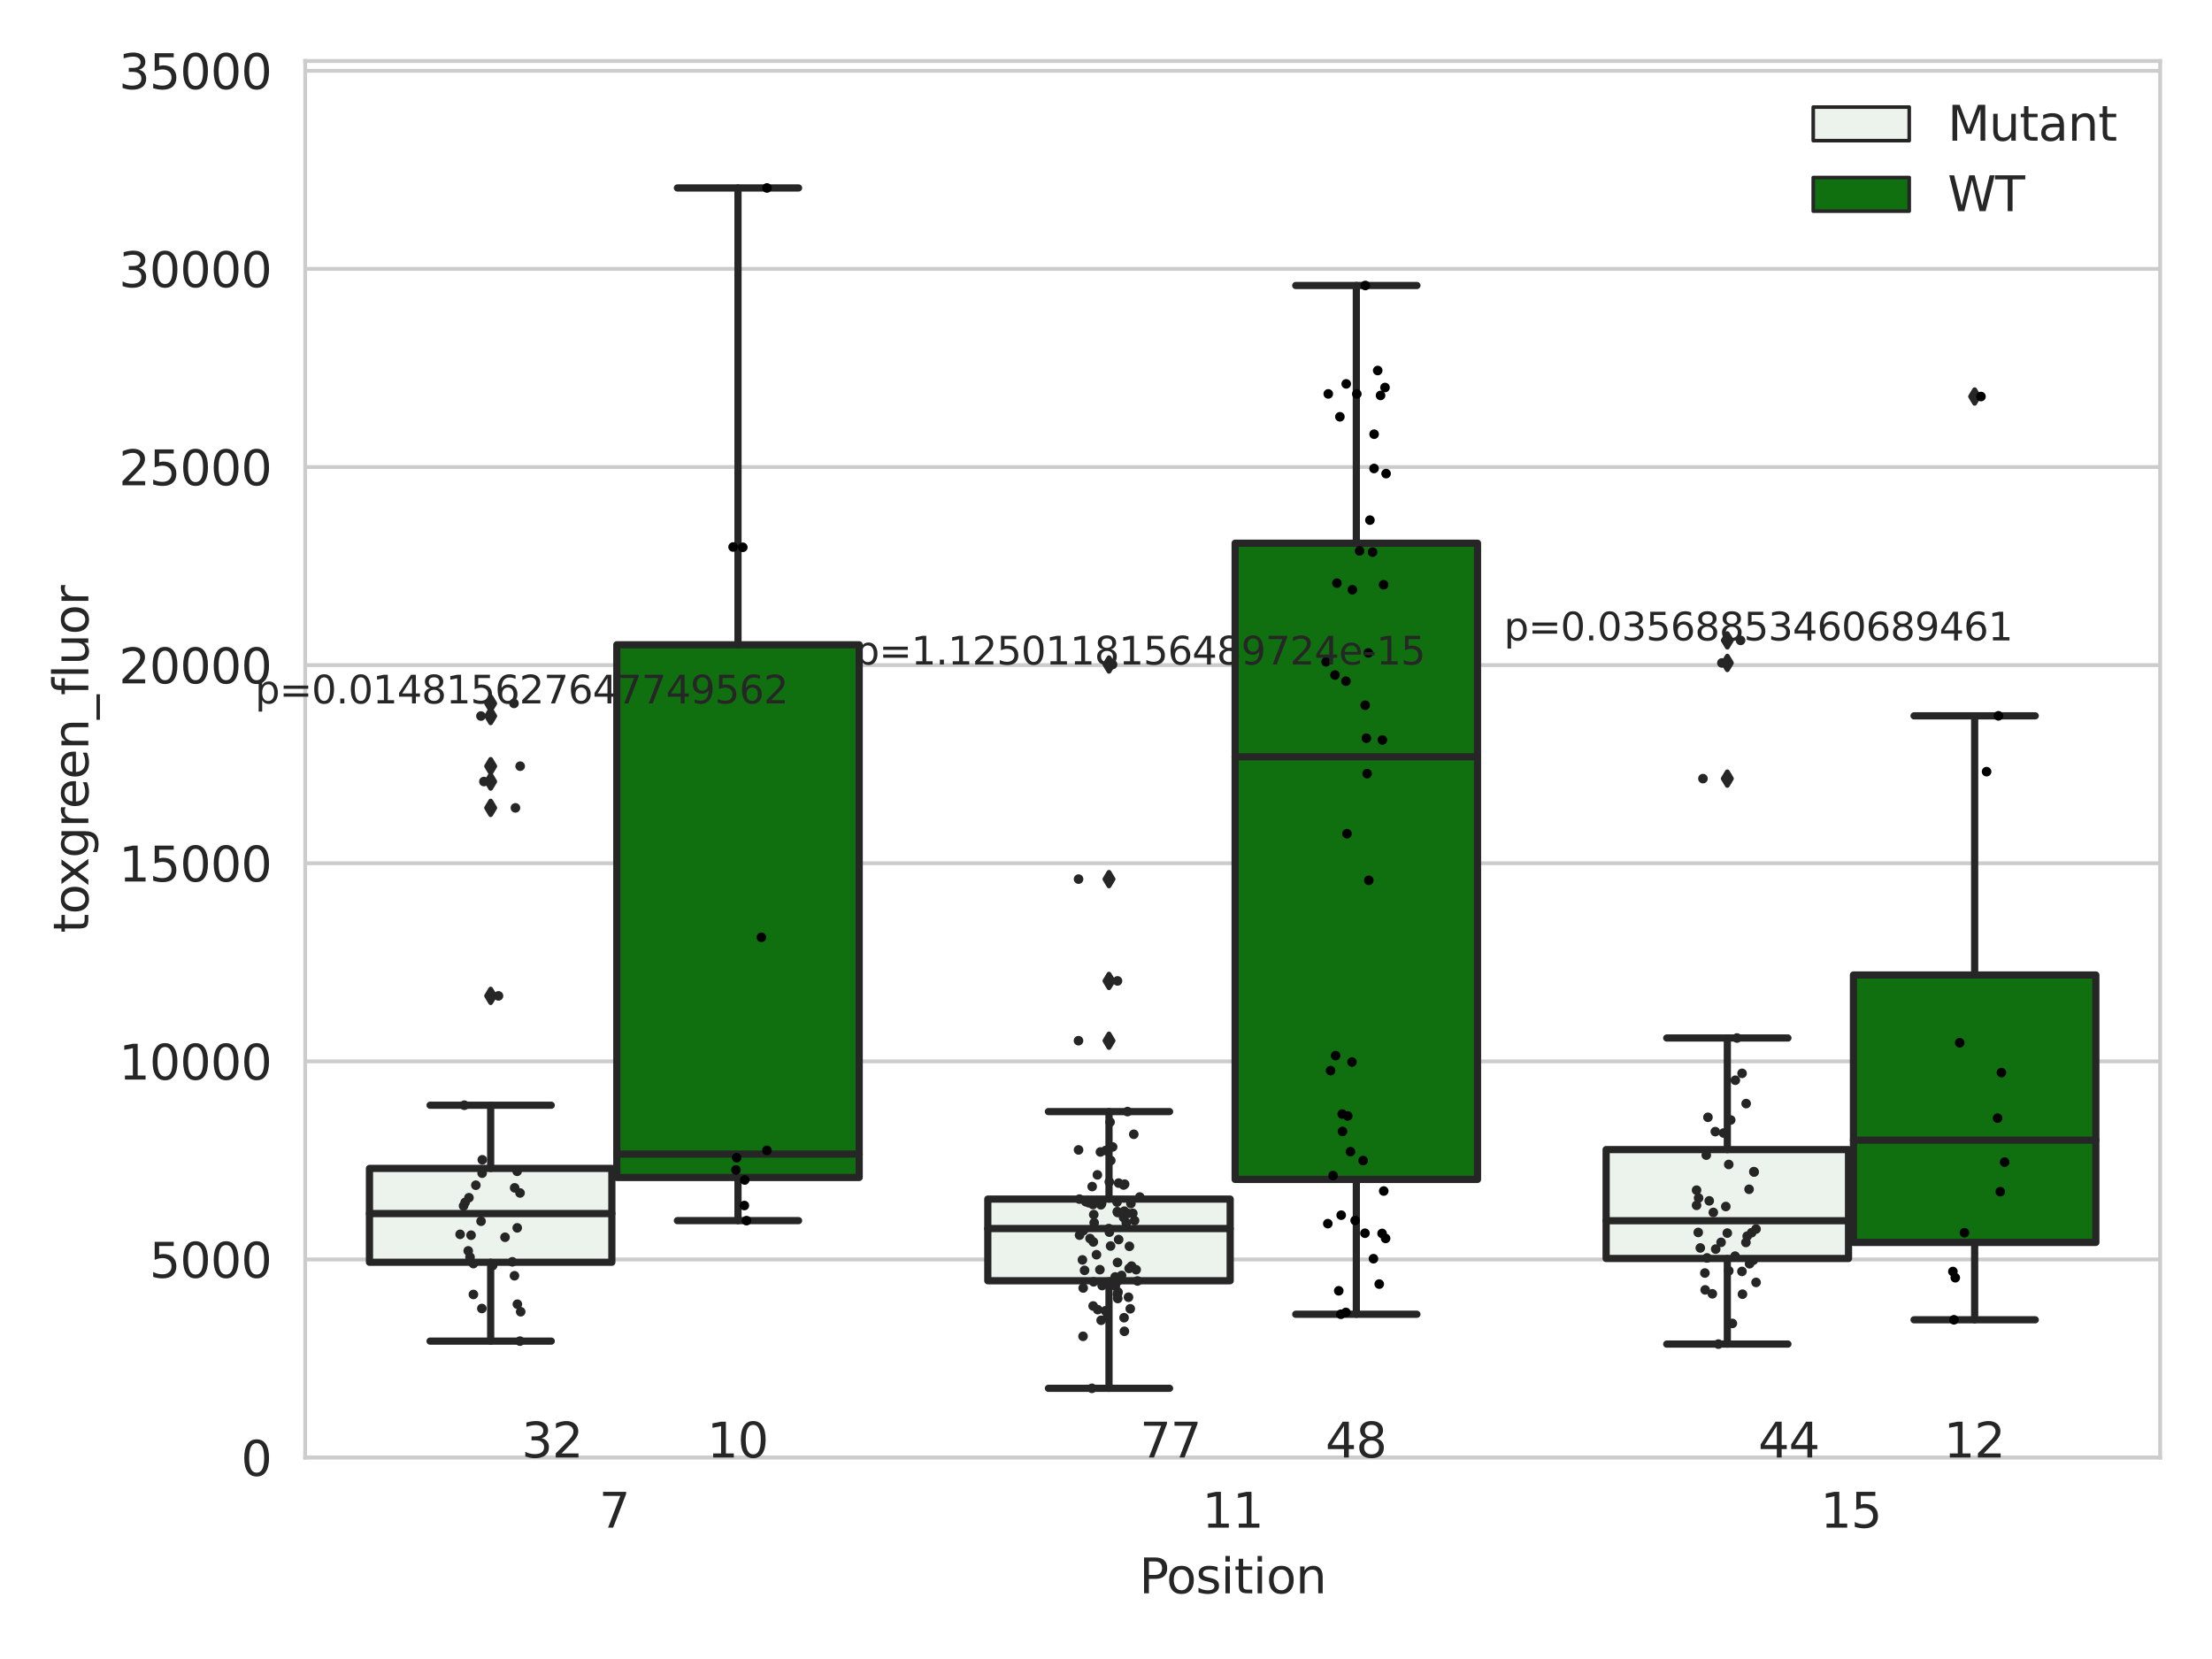 <?xml version="1.0" encoding="utf-8" standalone="no"?>
<!DOCTYPE svg PUBLIC "-//W3C//DTD SVG 1.1//EN"
  "http://www.w3.org/Graphics/SVG/1.1/DTD/svg11.dtd">
<svg xmlns:xlink="http://www.w3.org/1999/xlink" width="460.8pt" height="345.6pt" viewBox="0 0 460.8 345.6" xmlns="http://www.w3.org/2000/svg" version="1.1">
 <defs>
  <style type="text/css">*{stroke-linejoin: round; stroke-linecap: butt}</style>
 </defs>
 <g id="figure_1">
  <g id="patch_1">
   <path d="M 0 345.6 
L 460.8 345.6 
L 460.8 0 
L 0 0 
z
" style="fill: #ffffff"/>
  </g>
  <g id="axes_1">
   <g id="patch_2">
    <path d="M 63.571 303.64 
L 450 303.64 
L 450 12.706 
L 63.571 12.706 
z
" style="fill: #ffffff"/>
   </g>
   <g id="matplotlib.axis_1">
    <g id="xtick_1">
     <g id="text_1">
      <!-- 7 -->
      <g style="fill: #262626" transform="translate(124.795 318.238)scale(0.1 -0.1)">
       <defs>
        <path id="DejaVuSans-37" d="M 525 4666 
L 3525 4666 
L 3525 4397 
L 1831 0 
L 1172 0 
L 2766 4134 
L 525 4134 
L 525 4666 
z
" transform="scale(0.016)"/>
       </defs>
       <use xlink:href="#DejaVuSans-37"/>
      </g>
     </g>
    </g>
    <g id="xtick_2">
     <g id="text_2">
      <!-- 11 -->
      <g style="fill: #262626" transform="translate(250.423 318.238)scale(0.1 -0.1)">
       <defs>
        <path id="DejaVuSans-31" d="M 794 531 
L 1825 531 
L 1825 4091 
L 703 3866 
L 703 4441 
L 1819 4666 
L 2450 4666 
L 2450 531 
L 3481 531 
L 3481 0 
L 794 0 
L 794 531 
z
" transform="scale(0.016)"/>
       </defs>
       <use xlink:href="#DejaVuSans-31"/>
       <use xlink:href="#DejaVuSans-31" x="63.623"/>
      </g>
     </g>
    </g>
    <g id="xtick_3">
     <g id="text_3">
      <!-- 15 -->
      <g style="fill: #262626" transform="translate(379.233 318.238)scale(0.1 -0.1)">
       <defs>
        <path id="DejaVuSans-35" d="M 691 4666 
L 3169 4666 
L 3169 4134 
L 1269 4134 
L 1269 2991 
Q 1406 3038 1543 3061 
Q 1681 3084 1819 3084 
Q 2600 3084 3056 2656 
Q 3513 2228 3513 1497 
Q 3513 744 3044 326 
Q 2575 -91 1722 -91 
Q 1428 -91 1123 -41 
Q 819 9 494 109 
L 494 744 
Q 775 591 1075 516 
Q 1375 441 1709 441 
Q 2250 441 2565 725 
Q 2881 1009 2881 1497 
Q 2881 1984 2565 2268 
Q 2250 2553 1709 2553 
Q 1456 2553 1204 2497 
Q 953 2441 691 2322 
L 691 4666 
z
" transform="scale(0.016)"/>
       </defs>
       <use xlink:href="#DejaVuSans-31"/>
       <use xlink:href="#DejaVuSans-35" x="63.623"/>
      </g>
     </g>
    </g>
    <g id="text_4">
     <!-- Position -->
     <g style="fill: #262626" transform="translate(237.322 331.917)scale(0.1 -0.1)">
      <defs>
       <path id="DejaVuSans-50" d="M 1259 4147 
L 1259 2394 
L 2053 2394 
Q 2494 2394 2734 2622 
Q 2975 2850 2975 3272 
Q 2975 3691 2734 3919 
Q 2494 4147 2053 4147 
L 1259 4147 
z
M 628 4666 
L 2053 4666 
Q 2838 4666 3239 4311 
Q 3641 3956 3641 3272 
Q 3641 2581 3239 2228 
Q 2838 1875 2053 1875 
L 1259 1875 
L 1259 0 
L 628 0 
L 628 4666 
z
" transform="scale(0.016)"/>
       <path id="DejaVuSans-6f" d="M 1959 3097 
Q 1497 3097 1228 2736 
Q 959 2375 959 1747 
Q 959 1119 1226 758 
Q 1494 397 1959 397 
Q 2419 397 2687 759 
Q 2956 1122 2956 1747 
Q 2956 2369 2687 2733 
Q 2419 3097 1959 3097 
z
M 1959 3584 
Q 2709 3584 3137 3096 
Q 3566 2609 3566 1747 
Q 3566 888 3137 398 
Q 2709 -91 1959 -91 
Q 1206 -91 779 398 
Q 353 888 353 1747 
Q 353 2609 779 3096 
Q 1206 3584 1959 3584 
z
" transform="scale(0.016)"/>
       <path id="DejaVuSans-73" d="M 2834 3397 
L 2834 2853 
Q 2591 2978 2328 3040 
Q 2066 3103 1784 3103 
Q 1356 3103 1142 2972 
Q 928 2841 928 2578 
Q 928 2378 1081 2264 
Q 1234 2150 1697 2047 
L 1894 2003 
Q 2506 1872 2764 1633 
Q 3022 1394 3022 966 
Q 3022 478 2636 193 
Q 2250 -91 1575 -91 
Q 1294 -91 989 -36 
Q 684 19 347 128 
L 347 722 
Q 666 556 975 473 
Q 1284 391 1588 391 
Q 1994 391 2212 530 
Q 2431 669 2431 922 
Q 2431 1156 2273 1281 
Q 2116 1406 1581 1522 
L 1381 1569 
Q 847 1681 609 1914 
Q 372 2147 372 2553 
Q 372 3047 722 3315 
Q 1072 3584 1716 3584 
Q 2034 3584 2315 3537 
Q 2597 3491 2834 3397 
z
" transform="scale(0.016)"/>
       <path id="DejaVuSans-69" d="M 603 3500 
L 1178 3500 
L 1178 0 
L 603 0 
L 603 3500 
z
M 603 4863 
L 1178 4863 
L 1178 4134 
L 603 4134 
L 603 4863 
z
" transform="scale(0.016)"/>
       <path id="DejaVuSans-74" d="M 1172 4494 
L 1172 3500 
L 2356 3500 
L 2356 3053 
L 1172 3053 
L 1172 1153 
Q 1172 725 1289 603 
Q 1406 481 1766 481 
L 2356 481 
L 2356 0 
L 1766 0 
Q 1100 0 847 248 
Q 594 497 594 1153 
L 594 3053 
L 172 3053 
L 172 3500 
L 594 3500 
L 594 4494 
L 1172 4494 
z
" transform="scale(0.016)"/>
       <path id="DejaVuSans-6e" d="M 3513 2113 
L 3513 0 
L 2938 0 
L 2938 2094 
Q 2938 2591 2744 2837 
Q 2550 3084 2163 3084 
Q 1697 3084 1428 2787 
Q 1159 2491 1159 1978 
L 1159 0 
L 581 0 
L 581 3500 
L 1159 3500 
L 1159 2956 
Q 1366 3272 1645 3428 
Q 1925 3584 2291 3584 
Q 2894 3584 3203 3211 
Q 3513 2838 3513 2113 
z
" transform="scale(0.016)"/>
      </defs>
      <use xlink:href="#DejaVuSans-50"/>
      <use xlink:href="#DejaVuSans-6f" x="56.678"/>
      <use xlink:href="#DejaVuSans-73" x="117.859"/>
      <use xlink:href="#DejaVuSans-69" x="169.959"/>
      <use xlink:href="#DejaVuSans-74" x="197.742"/>
      <use xlink:href="#DejaVuSans-69" x="236.951"/>
      <use xlink:href="#DejaVuSans-6f" x="264.734"/>
      <use xlink:href="#DejaVuSans-6e" x="325.916"/>
     </g>
    </g>
   </g>
   <g id="matplotlib.axis_2">
    <g id="ytick_1">
     <g id="line2d_1">
      <path d="M 63.571 303.64 
L 450 303.64 
" clip-path="url(#p5d83a809ff)" style="fill: none; stroke: #cccccc; stroke-width: 0.8; stroke-linecap: round"/>
     </g>
     <g id="text_5">
      <!-- 0 -->
      <g style="fill: #262626" transform="translate(50.209 307.439)scale(0.1 -0.1)">
       <defs>
        <path id="DejaVuSans-30" d="M 2034 4250 
Q 1547 4250 1301 3770 
Q 1056 3291 1056 2328 
Q 1056 1369 1301 889 
Q 1547 409 2034 409 
Q 2525 409 2770 889 
Q 3016 1369 3016 2328 
Q 3016 3291 2770 3770 
Q 2525 4250 2034 4250 
z
M 2034 4750 
Q 2819 4750 3233 4129 
Q 3647 3509 3647 2328 
Q 3647 1150 3233 529 
Q 2819 -91 2034 -91 
Q 1250 -91 836 529 
Q 422 1150 422 2328 
Q 422 3509 836 4129 
Q 1250 4750 2034 4750 
z
" transform="scale(0.016)"/>
       </defs>
       <use xlink:href="#DejaVuSans-30"/>
      </g>
     </g>
    </g>
    <g id="ytick_2">
     <g id="line2d_2">
      <path d="M 63.571 262.37 
L 450 262.37 
" clip-path="url(#p5d83a809ff)" style="fill: none; stroke: #cccccc; stroke-width: 0.8; stroke-linecap: round"/>
     </g>
     <g id="text_6">
      <!-- 5000 -->
      <g style="fill: #262626" transform="translate(31.121 266.169)scale(0.1 -0.1)">
       <use xlink:href="#DejaVuSans-35"/>
       <use xlink:href="#DejaVuSans-30" x="63.623"/>
       <use xlink:href="#DejaVuSans-30" x="127.246"/>
       <use xlink:href="#DejaVuSans-30" x="190.869"/>
      </g>
     </g>
    </g>
    <g id="ytick_3">
     <g id="line2d_3">
      <path d="M 63.571 221.099 
L 450 221.099 
" clip-path="url(#p5d83a809ff)" style="fill: none; stroke: #cccccc; stroke-width: 0.8; stroke-linecap: round"/>
     </g>
     <g id="text_7">
      <!-- 10000 -->
      <g style="fill: #262626" transform="translate(24.759 224.898)scale(0.1 -0.1)">
       <use xlink:href="#DejaVuSans-31"/>
       <use xlink:href="#DejaVuSans-30" x="63.623"/>
       <use xlink:href="#DejaVuSans-30" x="127.246"/>
       <use xlink:href="#DejaVuSans-30" x="190.869"/>
       <use xlink:href="#DejaVuSans-30" x="254.492"/>
      </g>
     </g>
    </g>
    <g id="ytick_4">
     <g id="line2d_4">
      <path d="M 63.571 179.829 
L 450 179.829 
" clip-path="url(#p5d83a809ff)" style="fill: none; stroke: #cccccc; stroke-width: 0.8; stroke-linecap: round"/>
     </g>
     <g id="text_8">
      <!-- 15000 -->
      <g style="fill: #262626" transform="translate(24.759 183.628)scale(0.1 -0.1)">
       <use xlink:href="#DejaVuSans-31"/>
       <use xlink:href="#DejaVuSans-35" x="63.623"/>
       <use xlink:href="#DejaVuSans-30" x="127.246"/>
       <use xlink:href="#DejaVuSans-30" x="190.869"/>
       <use xlink:href="#DejaVuSans-30" x="254.492"/>
      </g>
     </g>
    </g>
    <g id="ytick_5">
     <g id="line2d_5">
      <path d="M 63.571 138.558 
L 450 138.558 
" clip-path="url(#p5d83a809ff)" style="fill: none; stroke: #cccccc; stroke-width: 0.8; stroke-linecap: round"/>
     </g>
     <g id="text_9">
      <!-- 20000 -->
      <g style="fill: #262626" transform="translate(24.759 142.357)scale(0.1 -0.1)">
       <defs>
        <path id="DejaVuSans-32" d="M 1228 531 
L 3431 531 
L 3431 0 
L 469 0 
L 469 531 
Q 828 903 1448 1529 
Q 2069 2156 2228 2338 
Q 2531 2678 2651 2914 
Q 2772 3150 2772 3378 
Q 2772 3750 2511 3984 
Q 2250 4219 1831 4219 
Q 1534 4219 1204 4116 
Q 875 4013 500 3803 
L 500 4441 
Q 881 4594 1212 4672 
Q 1544 4750 1819 4750 
Q 2544 4750 2975 4387 
Q 3406 4025 3406 3419 
Q 3406 3131 3298 2873 
Q 3191 2616 2906 2266 
Q 2828 2175 2409 1742 
Q 1991 1309 1228 531 
z
" transform="scale(0.016)"/>
       </defs>
       <use xlink:href="#DejaVuSans-32"/>
       <use xlink:href="#DejaVuSans-30" x="63.623"/>
       <use xlink:href="#DejaVuSans-30" x="127.246"/>
       <use xlink:href="#DejaVuSans-30" x="190.869"/>
       <use xlink:href="#DejaVuSans-30" x="254.492"/>
      </g>
     </g>
    </g>
    <g id="ytick_6">
     <g id="line2d_6">
      <path d="M 63.571 97.288 
L 450 97.288 
" clip-path="url(#p5d83a809ff)" style="fill: none; stroke: #cccccc; stroke-width: 0.8; stroke-linecap: round"/>
     </g>
     <g id="text_10">
      <!-- 25000 -->
      <g style="fill: #262626" transform="translate(24.759 101.087)scale(0.1 -0.1)">
       <use xlink:href="#DejaVuSans-32"/>
       <use xlink:href="#DejaVuSans-35" x="63.623"/>
       <use xlink:href="#DejaVuSans-30" x="127.246"/>
       <use xlink:href="#DejaVuSans-30" x="190.869"/>
       <use xlink:href="#DejaVuSans-30" x="254.492"/>
      </g>
     </g>
    </g>
    <g id="ytick_7">
     <g id="line2d_7">
      <path d="M 63.571 56.017 
L 450 56.017 
" clip-path="url(#p5d83a809ff)" style="fill: none; stroke: #cccccc; stroke-width: 0.8; stroke-linecap: round"/>
     </g>
     <g id="text_11">
      <!-- 30000 -->
      <g style="fill: #262626" transform="translate(24.759 59.816)scale(0.1 -0.1)">
       <defs>
        <path id="DejaVuSans-33" d="M 2597 2516 
Q 3050 2419 3304 2112 
Q 3559 1806 3559 1356 
Q 3559 666 3084 287 
Q 2609 -91 1734 -91 
Q 1441 -91 1130 -33 
Q 819 25 488 141 
L 488 750 
Q 750 597 1062 519 
Q 1375 441 1716 441 
Q 2309 441 2620 675 
Q 2931 909 2931 1356 
Q 2931 1769 2642 2001 
Q 2353 2234 1838 2234 
L 1294 2234 
L 1294 2753 
L 1863 2753 
Q 2328 2753 2575 2939 
Q 2822 3125 2822 3475 
Q 2822 3834 2567 4026 
Q 2313 4219 1838 4219 
Q 1578 4219 1281 4162 
Q 984 4106 628 3988 
L 628 4550 
Q 988 4650 1302 4700 
Q 1616 4750 1894 4750 
Q 2613 4750 3031 4423 
Q 3450 4097 3450 3541 
Q 3450 3153 3228 2886 
Q 3006 2619 2597 2516 
z
" transform="scale(0.016)"/>
       </defs>
       <use xlink:href="#DejaVuSans-33"/>
       <use xlink:href="#DejaVuSans-30" x="63.623"/>
       <use xlink:href="#DejaVuSans-30" x="127.246"/>
       <use xlink:href="#DejaVuSans-30" x="190.869"/>
       <use xlink:href="#DejaVuSans-30" x="254.492"/>
      </g>
     </g>
    </g>
    <g id="ytick_8">
     <g id="line2d_8">
      <path d="M 63.571 14.747 
L 450 14.747 
" clip-path="url(#p5d83a809ff)" style="fill: none; stroke: #cccccc; stroke-width: 0.8; stroke-linecap: round"/>
     </g>
     <g id="text_12">
      <!-- 35000 -->
      <g style="fill: #262626" transform="translate(24.759 18.546)scale(0.1 -0.1)">
       <use xlink:href="#DejaVuSans-33"/>
       <use xlink:href="#DejaVuSans-35" x="63.623"/>
       <use xlink:href="#DejaVuSans-30" x="127.246"/>
       <use xlink:href="#DejaVuSans-30" x="190.869"/>
       <use xlink:href="#DejaVuSans-30" x="254.492"/>
      </g>
     </g>
    </g>
    <g id="text_13">
     <!-- toxgreen_fluor -->
     <g style="fill: #262626" transform="translate(18.401 194.368)rotate(-90)scale(0.1 -0.1)">
      <defs>
       <path id="DejaVuSans-78" d="M 3513 3500 
L 2247 1797 
L 3578 0 
L 2900 0 
L 1881 1375 
L 863 0 
L 184 0 
L 1544 1831 
L 300 3500 
L 978 3500 
L 1906 2253 
L 2834 3500 
L 3513 3500 
z
" transform="scale(0.016)"/>
       <path id="DejaVuSans-67" d="M 2906 1791 
Q 2906 2416 2648 2759 
Q 2391 3103 1925 3103 
Q 1463 3103 1205 2759 
Q 947 2416 947 1791 
Q 947 1169 1205 825 
Q 1463 481 1925 481 
Q 2391 481 2648 825 
Q 2906 1169 2906 1791 
z
M 3481 434 
Q 3481 -459 3084 -895 
Q 2688 -1331 1869 -1331 
Q 1566 -1331 1297 -1286 
Q 1028 -1241 775 -1147 
L 775 -588 
Q 1028 -725 1275 -790 
Q 1522 -856 1778 -856 
Q 2344 -856 2625 -561 
Q 2906 -266 2906 331 
L 2906 616 
Q 2728 306 2450 153 
Q 2172 0 1784 0 
Q 1141 0 747 490 
Q 353 981 353 1791 
Q 353 2603 747 3093 
Q 1141 3584 1784 3584 
Q 2172 3584 2450 3431 
Q 2728 3278 2906 2969 
L 2906 3500 
L 3481 3500 
L 3481 434 
z
" transform="scale(0.016)"/>
       <path id="DejaVuSans-72" d="M 2631 2963 
Q 2534 3019 2420 3045 
Q 2306 3072 2169 3072 
Q 1681 3072 1420 2755 
Q 1159 2438 1159 1844 
L 1159 0 
L 581 0 
L 581 3500 
L 1159 3500 
L 1159 2956 
Q 1341 3275 1631 3429 
Q 1922 3584 2338 3584 
Q 2397 3584 2469 3576 
Q 2541 3569 2628 3553 
L 2631 2963 
z
" transform="scale(0.016)"/>
       <path id="DejaVuSans-65" d="M 3597 1894 
L 3597 1613 
L 953 1613 
Q 991 1019 1311 708 
Q 1631 397 2203 397 
Q 2534 397 2845 478 
Q 3156 559 3463 722 
L 3463 178 
Q 3153 47 2828 -22 
Q 2503 -91 2169 -91 
Q 1331 -91 842 396 
Q 353 884 353 1716 
Q 353 2575 817 3079 
Q 1281 3584 2069 3584 
Q 2775 3584 3186 3129 
Q 3597 2675 3597 1894 
z
M 3022 2063 
Q 3016 2534 2758 2815 
Q 2500 3097 2075 3097 
Q 1594 3097 1305 2825 
Q 1016 2553 972 2059 
L 3022 2063 
z
" transform="scale(0.016)"/>
       <path id="DejaVuSans-5f" d="M 3263 -1063 
L 3263 -1509 
L -63 -1509 
L -63 -1063 
L 3263 -1063 
z
" transform="scale(0.016)"/>
       <path id="DejaVuSans-66" d="M 2375 4863 
L 2375 4384 
L 1825 4384 
Q 1516 4384 1395 4259 
Q 1275 4134 1275 3809 
L 1275 3500 
L 2222 3500 
L 2222 3053 
L 1275 3053 
L 1275 0 
L 697 0 
L 697 3053 
L 147 3053 
L 147 3500 
L 697 3500 
L 697 3744 
Q 697 4328 969 4595 
Q 1241 4863 1831 4863 
L 2375 4863 
z
" transform="scale(0.016)"/>
       <path id="DejaVuSans-6c" d="M 603 4863 
L 1178 4863 
L 1178 0 
L 603 0 
L 603 4863 
z
" transform="scale(0.016)"/>
       <path id="DejaVuSans-75" d="M 544 1381 
L 544 3500 
L 1119 3500 
L 1119 1403 
Q 1119 906 1312 657 
Q 1506 409 1894 409 
Q 2359 409 2629 706 
Q 2900 1003 2900 1516 
L 2900 3500 
L 3475 3500 
L 3475 0 
L 2900 0 
L 2900 538 
Q 2691 219 2414 64 
Q 2138 -91 1772 -91 
Q 1169 -91 856 284 
Q 544 659 544 1381 
z
M 1991 3584 
L 1991 3584 
z
" transform="scale(0.016)"/>
      </defs>
      <use xlink:href="#DejaVuSans-74"/>
      <use xlink:href="#DejaVuSans-6f" x="39.209"/>
      <use xlink:href="#DejaVuSans-78" x="97.266"/>
      <use xlink:href="#DejaVuSans-67" x="156.445"/>
      <use xlink:href="#DejaVuSans-72" x="219.922"/>
      <use xlink:href="#DejaVuSans-65" x="258.785"/>
      <use xlink:href="#DejaVuSans-65" x="320.309"/>
      <use xlink:href="#DejaVuSans-6e" x="381.832"/>
      <use xlink:href="#DejaVuSans-5f" x="445.211"/>
      <use xlink:href="#DejaVuSans-66" x="495.211"/>
      <use xlink:href="#DejaVuSans-6c" x="530.416"/>
      <use xlink:href="#DejaVuSans-75" x="558.199"/>
      <use xlink:href="#DejaVuSans-6f" x="621.578"/>
      <use xlink:href="#DejaVuSans-72" x="682.76"/>
     </g>
    </g>
   </g>
   <g id="patch_3">
    <path d="M 76.967 262.952 
L 127.461 262.952 
L 127.461 243.406 
L 76.967 243.406 
L 76.967 262.952 
z
" clip-path="url(#p5d83a809ff)" style="fill: #ecf2ec; stroke: #262626; stroke-width: 1.5; stroke-linejoin: miter"/>
   </g>
   <g id="patch_4">
    <path d="M 128.491 245.287 
L 178.985 245.287 
L 178.985 134.324 
L 128.491 134.324 
L 128.491 245.287 
z
" clip-path="url(#p5d83a809ff)" style="fill: #107010; stroke: #262626; stroke-width: 1.5; stroke-linejoin: miter"/>
   </g>
   <g id="patch_5">
    <path d="M 205.777 266.803 
L 256.27 266.803 
L 256.27 249.795 
L 205.777 249.795 
L 205.777 266.803 
z
" clip-path="url(#p5d83a809ff)" style="fill: #ecf2ec; stroke: #262626; stroke-width: 1.5; stroke-linejoin: miter"/>
   </g>
   <g id="patch_6">
    <path d="M 257.301 245.693 
L 307.794 245.693 
L 307.794 113.16 
L 257.301 113.16 
L 257.301 245.693 
z
" clip-path="url(#p5d83a809ff)" style="fill: #107010; stroke: #262626; stroke-width: 1.5; stroke-linejoin: miter"/>
   </g>
   <g id="patch_7">
    <path d="M 334.587 262.168 
L 385.08 262.168 
L 385.08 239.481 
L 334.587 239.481 
L 334.587 262.168 
z
" clip-path="url(#p5d83a809ff)" style="fill: #ecf2ec; stroke: #262626; stroke-width: 1.5; stroke-linejoin: miter"/>
   </g>
   <g id="patch_8">
    <path d="M 386.11 258.816 
L 436.604 258.816 
L 436.604 203.105 
L 386.11 203.105 
L 386.11 258.816 
z
" clip-path="url(#p5d83a809ff)" style="fill: #107010; stroke: #262626; stroke-width: 1.5; stroke-linejoin: miter"/>
   </g>
   <g id="patch_9">
    <path d="M 127.976 303.64 
L 127.976 303.64 
L 127.976 303.64 
L 127.976 303.64 
z
" clip-path="url(#p5d83a809ff)" style="fill: #ecf2ec; stroke: #262626; stroke-width: 0.75; stroke-linejoin: miter"/>
   </g>
   <g id="patch_10">
    <path d="M 127.976 303.64 
L 127.976 303.64 
L 127.976 303.64 
L 127.976 303.64 
z
" clip-path="url(#p5d83a809ff)" style="fill: #107010; stroke: #262626; stroke-width: 0.75; stroke-linejoin: miter"/>
   </g>
   <g id="PathCollection_1"/>
   <g id="PathCollection_2"/>
   <g id="line2d_9">
    <path d="M 102.214 262.952 
L 102.214 279.38 
" clip-path="url(#p5d83a809ff)" style="fill: none; stroke: #262626; stroke-width: 1.5; stroke-linecap: round"/>
   </g>
   <g id="line2d_10">
    <path d="M 102.214 243.406 
L 102.214 230.238 
" clip-path="url(#p5d83a809ff)" style="fill: none; stroke: #262626; stroke-width: 1.5; stroke-linecap: round"/>
   </g>
   <g id="line2d_11">
    <path d="M 89.591 279.38 
L 114.837 279.38 
" clip-path="url(#p5d83a809ff)" style="fill: none; stroke: #262626; stroke-width: 1.5; stroke-linecap: round"/>
   </g>
   <g id="line2d_12">
    <path d="M 89.591 230.238 
L 114.837 230.238 
" clip-path="url(#p5d83a809ff)" style="fill: none; stroke: #262626; stroke-width: 1.5; stroke-linecap: round"/>
   </g>
   <g id="line2d_13">
    <defs>
     <path id="m73fab300a6" d="M -0 1.414 
L 0.849 0 
L 0 -1.414 
L -0.849 -0 
z
" style="stroke: #262626; stroke-linejoin: miter"/>
    </defs>
    <g clip-path="url(#p5d83a809ff)">
     <use xlink:href="#m73fab300a6" x="102.214" y="162.81" style="fill: #262626; stroke: #262626; stroke-linejoin: miter"/>
     <use xlink:href="#m73fab300a6" x="102.214" y="159.608" style="fill: #262626; stroke: #262626; stroke-linejoin: miter"/>
     <use xlink:href="#m73fab300a6" x="102.214" y="146.537" style="fill: #262626; stroke: #262626; stroke-linejoin: miter"/>
     <use xlink:href="#m73fab300a6" x="102.214" y="168.294" style="fill: #262626; stroke: #262626; stroke-linejoin: miter"/>
     <use xlink:href="#m73fab300a6" x="102.214" y="149.162" style="fill: #262626; stroke: #262626; stroke-linejoin: miter"/>
     <use xlink:href="#m73fab300a6" x="102.214" y="207.459" style="fill: #262626; stroke: #262626; stroke-linejoin: miter"/>
    </g>
   </g>
   <g id="line2d_14">
    <path d="M 153.738 245.287 
L 153.738 254.279 
" clip-path="url(#p5d83a809ff)" style="fill: none; stroke: #262626; stroke-width: 1.5; stroke-linecap: round"/>
   </g>
   <g id="line2d_15">
    <path d="M 153.738 134.324 
L 153.738 39.155 
" clip-path="url(#p5d83a809ff)" style="fill: none; stroke: #262626; stroke-width: 1.5; stroke-linecap: round"/>
   </g>
   <g id="line2d_16">
    <path d="M 141.115 254.279 
L 166.361 254.279 
" clip-path="url(#p5d83a809ff)" style="fill: none; stroke: #262626; stroke-width: 1.5; stroke-linecap: round"/>
   </g>
   <g id="line2d_17">
    <path d="M 141.115 39.155 
L 166.361 39.155 
" clip-path="url(#p5d83a809ff)" style="fill: none; stroke: #262626; stroke-width: 1.5; stroke-linecap: round"/>
   </g>
   <g id="line2d_18"/>
   <g id="line2d_19">
    <path d="M 231.024 266.803 
L 231.024 289.21 
" clip-path="url(#p5d83a809ff)" style="fill: none; stroke: #262626; stroke-width: 1.5; stroke-linecap: round"/>
   </g>
   <g id="line2d_20">
    <path d="M 231.024 249.795 
L 231.024 231.563 
" clip-path="url(#p5d83a809ff)" style="fill: none; stroke: #262626; stroke-width: 1.5; stroke-linecap: round"/>
   </g>
   <g id="line2d_21">
    <path d="M 218.4 289.21 
L 243.647 289.21 
" clip-path="url(#p5d83a809ff)" style="fill: none; stroke: #262626; stroke-width: 1.5; stroke-linecap: round"/>
   </g>
   <g id="line2d_22">
    <path d="M 218.4 231.563 
L 243.647 231.563 
" clip-path="url(#p5d83a809ff)" style="fill: none; stroke: #262626; stroke-width: 1.5; stroke-linecap: round"/>
   </g>
   <g id="line2d_23">
    <g clip-path="url(#p5d83a809ff)">
     <use xlink:href="#m73fab300a6" x="231.024" y="138.431" style="fill: #262626; stroke: #262626; stroke-linejoin: miter"/>
     <use xlink:href="#m73fab300a6" x="231.024" y="204.344" style="fill: #262626; stroke: #262626; stroke-linejoin: miter"/>
     <use xlink:href="#m73fab300a6" x="231.024" y="216.797" style="fill: #262626; stroke: #262626; stroke-linejoin: miter"/>
     <use xlink:href="#m73fab300a6" x="231.024" y="183.135" style="fill: #262626; stroke: #262626; stroke-linejoin: miter"/>
    </g>
   </g>
   <g id="line2d_24">
    <path d="M 282.548 245.693 
L 282.548 273.783 
" clip-path="url(#p5d83a809ff)" style="fill: none; stroke: #262626; stroke-width: 1.5; stroke-linecap: round"/>
   </g>
   <g id="line2d_25">
    <path d="M 282.548 113.16 
L 282.548 59.475 
" clip-path="url(#p5d83a809ff)" style="fill: none; stroke: #262626; stroke-width: 1.5; stroke-linecap: round"/>
   </g>
   <g id="line2d_26">
    <path d="M 269.924 273.783 
L 295.171 273.783 
" clip-path="url(#p5d83a809ff)" style="fill: none; stroke: #262626; stroke-width: 1.5; stroke-linecap: round"/>
   </g>
   <g id="line2d_27">
    <path d="M 269.924 59.475 
L 295.171 59.475 
" clip-path="url(#p5d83a809ff)" style="fill: none; stroke: #262626; stroke-width: 1.5; stroke-linecap: round"/>
   </g>
   <g id="line2d_28"/>
   <g id="line2d_29">
    <path d="M 359.833 262.168 
L 359.833 279.999 
" clip-path="url(#p5d83a809ff)" style="fill: none; stroke: #262626; stroke-width: 1.5; stroke-linecap: round"/>
   </g>
   <g id="line2d_30">
    <path d="M 359.833 239.481 
L 359.833 216.237 
" clip-path="url(#p5d83a809ff)" style="fill: none; stroke: #262626; stroke-width: 1.5; stroke-linecap: round"/>
   </g>
   <g id="line2d_31">
    <path d="M 347.21 279.999 
L 372.457 279.999 
" clip-path="url(#p5d83a809ff)" style="fill: none; stroke: #262626; stroke-width: 1.5; stroke-linecap: round"/>
   </g>
   <g id="line2d_32">
    <path d="M 347.21 216.237 
L 372.457 216.237 
" clip-path="url(#p5d83a809ff)" style="fill: none; stroke: #262626; stroke-width: 1.5; stroke-linecap: round"/>
   </g>
   <g id="line2d_33">
    <g clip-path="url(#p5d83a809ff)">
     <use xlink:href="#m73fab300a6" x="359.833" y="138.103" style="fill: #262626; stroke: #262626; stroke-linejoin: miter"/>
     <use xlink:href="#m73fab300a6" x="359.833" y="162.2" style="fill: #262626; stroke: #262626; stroke-linejoin: miter"/>
     <use xlink:href="#m73fab300a6" x="359.833" y="133.406" style="fill: #262626; stroke: #262626; stroke-linejoin: miter"/>
    </g>
   </g>
   <g id="line2d_34">
    <path d="M 411.357 258.816 
L 411.357 274.937 
" clip-path="url(#p5d83a809ff)" style="fill: none; stroke: #262626; stroke-width: 1.5; stroke-linecap: round"/>
   </g>
   <g id="line2d_35">
    <path d="M 411.357 203.105 
L 411.357 149.121 
" clip-path="url(#p5d83a809ff)" style="fill: none; stroke: #262626; stroke-width: 1.5; stroke-linecap: round"/>
   </g>
   <g id="line2d_36">
    <path d="M 398.734 274.937 
L 423.98 274.937 
" clip-path="url(#p5d83a809ff)" style="fill: none; stroke: #262626; stroke-width: 1.5; stroke-linecap: round"/>
   </g>
   <g id="line2d_37">
    <path d="M 398.734 149.121 
L 423.98 149.121 
" clip-path="url(#p5d83a809ff)" style="fill: none; stroke: #262626; stroke-width: 1.5; stroke-linecap: round"/>
   </g>
   <g id="line2d_38">
    <g clip-path="url(#p5d83a809ff)">
     <use xlink:href="#m73fab300a6" x="411.357" y="82.603" style="fill: #262626; stroke: #262626; stroke-linejoin: miter"/>
    </g>
   </g>
   <g id="line2d_39">
    <path d="M 76.967 252.807 
L 127.461 252.807 
" clip-path="url(#p5d83a809ff)" style="fill: none; stroke: #262626; stroke-width: 1.5; stroke-linecap: round"/>
   </g>
   <g id="line2d_40">
    <path d="M 128.491 240.412 
L 178.985 240.412 
" clip-path="url(#p5d83a809ff)" style="fill: none; stroke: #262626; stroke-width: 1.5; stroke-linecap: round"/>
   </g>
   <g id="line2d_41">
    <path d="M 205.777 255.928 
L 256.27 255.928 
" clip-path="url(#p5d83a809ff)" style="fill: none; stroke: #262626; stroke-width: 1.5; stroke-linecap: round"/>
   </g>
   <g id="line2d_42">
    <path d="M 257.301 157.66 
L 307.794 157.66 
" clip-path="url(#p5d83a809ff)" style="fill: none; stroke: #262626; stroke-width: 1.5; stroke-linecap: round"/>
   </g>
   <g id="line2d_43">
    <path d="M 334.587 254.303 
L 385.08 254.303 
" clip-path="url(#p5d83a809ff)" style="fill: none; stroke: #262626; stroke-width: 1.5; stroke-linecap: round"/>
   </g>
   <g id="line2d_44">
    <path d="M 386.11 237.511 
L 436.604 237.511 
" clip-path="url(#p5d83a809ff)" style="fill: none; stroke: #262626; stroke-width: 1.5; stroke-linecap: round"/>
   </g>
   <g id="patch_11">
    <path d="M 63.571 303.64 
L 63.571 12.706 
" style="fill: none; stroke: #cccccc; stroke-width: 0.8; stroke-linejoin: miter; stroke-linecap: square"/>
   </g>
   <g id="patch_12">
    <path d="M 450 303.64 
L 450 12.706 
" style="fill: none; stroke: #cccccc; stroke-width: 0.8; stroke-linejoin: miter; stroke-linecap: square"/>
   </g>
   <g id="patch_13">
    <path d="M 63.571 303.64 
L 450 303.64 
" style="fill: none; stroke: #cccccc; stroke-width: 0.8; stroke-linejoin: miter; stroke-linecap: square"/>
   </g>
   <g id="patch_14">
    <path d="M 63.571 12.706 
L 450 12.706 
" style="fill: none; stroke: #cccccc; stroke-width: 0.8; stroke-linejoin: miter; stroke-linecap: square"/>
   </g>
   <g id="PathCollection_3">
    <defs>
     <path id="C0_0_25a59ac2e4" d="M 0 1 
C 0.265 1 0.52 0.895 0.707 0.707 
C 0.895 0.52 1 0.265 1 -0 
C 1 -0.265 0.895 -0.52 0.707 -0.707 
C 0.52 -0.895 0.265 -1 0 -1 
C -0.265 -1 -0.52 -0.895 -0.707 -0.707 
C -0.895 -0.52 -1 -0.265 -1 0 
C -1 0.265 -0.895 0.52 -0.707 0.707 
C -0.52 0.895 -0.265 1 0 1 
z
"/>
    </defs>
    <g clip-path="url(#p5d83a809ff)">
     <use xlink:href="#C0_0_25a59ac2e4" x="96.728" y="230.238" style="fill: #262626"/>
    </g>
    <g clip-path="url(#p5d83a809ff)">
     <use xlink:href="#C0_0_25a59ac2e4" x="97.915" y="261.88" style="fill: #262626"/>
    </g>
    <g clip-path="url(#p5d83a809ff)">
     <use xlink:href="#C0_0_25a59ac2e4" x="95.852" y="257.135" style="fill: #262626"/>
    </g>
    <g clip-path="url(#p5d83a809ff)">
     <use xlink:href="#C0_0_25a59ac2e4" x="100.807" y="162.81" style="fill: #262626"/>
    </g>
    <g clip-path="url(#p5d83a809ff)">
     <use xlink:href="#C0_0_25a59ac2e4" x="108.36" y="159.608" style="fill: #262626"/>
    </g>
    <g clip-path="url(#p5d83a809ff)">
     <use xlink:href="#C0_0_25a59ac2e4" x="108.332" y="248.517" style="fill: #262626"/>
    </g>
    <g clip-path="url(#p5d83a809ff)">
     <use xlink:href="#C0_0_25a59ac2e4" x="107.173" y="265.763" style="fill: #262626"/>
    </g>
    <g clip-path="url(#p5d83a809ff)">
     <use xlink:href="#C0_0_25a59ac2e4" x="100.471" y="241.606" style="fill: #262626"/>
    </g>
    <g clip-path="url(#p5d83a809ff)">
     <use xlink:href="#C0_0_25a59ac2e4" x="107.074" y="146.537" style="fill: #262626"/>
    </g>
    <g clip-path="url(#p5d83a809ff)">
     <use xlink:href="#C0_0_25a59ac2e4" x="99.125" y="246.898" style="fill: #262626"/>
    </g>
    <g clip-path="url(#p5d83a809ff)">
     <use xlink:href="#C0_0_25a59ac2e4" x="97.541" y="260.578" style="fill: #262626"/>
    </g>
    <g clip-path="url(#p5d83a809ff)">
     <use xlink:href="#C0_0_25a59ac2e4" x="96.9" y="250.477" style="fill: #262626"/>
    </g>
    <g clip-path="url(#p5d83a809ff)">
     <use xlink:href="#C0_0_25a59ac2e4" x="107.214" y="247.448" style="fill: #262626"/>
    </g>
    <g clip-path="url(#p5d83a809ff)">
     <use xlink:href="#C0_0_25a59ac2e4" x="106.731" y="262.858" style="fill: #262626"/>
    </g>
    <g clip-path="url(#p5d83a809ff)">
     <use xlink:href="#C0_0_25a59ac2e4" x="107.373" y="168.294" style="fill: #262626"/>
    </g>
    <g clip-path="url(#p5d83a809ff)">
     <use xlink:href="#C0_0_25a59ac2e4" x="107.749" y="255.784" style="fill: #262626"/>
    </g>
    <g clip-path="url(#p5d83a809ff)">
     <use xlink:href="#C0_0_25a59ac2e4" x="98.131" y="257.316" style="fill: #262626"/>
    </g>
    <g clip-path="url(#p5d83a809ff)">
     <use xlink:href="#C0_0_25a59ac2e4" x="100.214" y="254.407" style="fill: #262626"/>
    </g>
    <g clip-path="url(#p5d83a809ff)">
     <use xlink:href="#C0_0_25a59ac2e4" x="107.779" y="271.687" style="fill: #262626"/>
    </g>
    <g clip-path="url(#p5d83a809ff)">
     <use xlink:href="#C0_0_25a59ac2e4" x="96.572" y="251.207" style="fill: #262626"/>
    </g>
    <g clip-path="url(#p5d83a809ff)">
     <use xlink:href="#C0_0_25a59ac2e4" x="102.629" y="263.635" style="fill: #262626"/>
    </g>
    <g clip-path="url(#p5d83a809ff)">
     <use xlink:href="#C0_0_25a59ac2e4" x="100.435" y="244.397" style="fill: #262626"/>
    </g>
    <g clip-path="url(#p5d83a809ff)">
     <use xlink:href="#C0_0_25a59ac2e4" x="107.73" y="244.006" style="fill: #262626"/>
    </g>
    <g clip-path="url(#p5d83a809ff)">
     <use xlink:href="#C0_0_25a59ac2e4" x="108.313" y="279.38" style="fill: #262626"/>
    </g>
    <g clip-path="url(#p5d83a809ff)">
     <use xlink:href="#C0_0_25a59ac2e4" x="98.618" y="263.233" style="fill: #262626"/>
    </g>
    <g clip-path="url(#p5d83a809ff)">
     <use xlink:href="#C0_0_25a59ac2e4" x="98.622" y="269.66" style="fill: #262626"/>
    </g>
    <g clip-path="url(#p5d83a809ff)">
     <use xlink:href="#C0_0_25a59ac2e4" x="100.189" y="149.162" style="fill: #262626"/>
    </g>
    <g clip-path="url(#p5d83a809ff)">
     <use xlink:href="#C0_0_25a59ac2e4" x="105.208" y="257.741" style="fill: #262626"/>
    </g>
    <g clip-path="url(#p5d83a809ff)">
     <use xlink:href="#C0_0_25a59ac2e4" x="100.377" y="272.585" style="fill: #262626"/>
    </g>
    <g clip-path="url(#p5d83a809ff)">
     <use xlink:href="#C0_0_25a59ac2e4" x="97.688" y="249.5" style="fill: #262626"/>
    </g>
    <g clip-path="url(#p5d83a809ff)">
     <use xlink:href="#C0_0_25a59ac2e4" x="108.468" y="273.259" style="fill: #262626"/>
    </g>
    <g clip-path="url(#p5d83a809ff)">
     <use xlink:href="#C0_0_25a59ac2e4" x="103.845" y="207.459" style="fill: #262626"/>
    </g>
   </g>
   <g id="PathCollection_4">
    <defs>
     <path id="C1_0_57cce07933" d="M 0 1 
C 0.265 1 0.52 0.895 0.707 0.707 
C 0.895 0.52 1 0.265 1 -0 
C 1 -0.265 0.895 -0.52 0.707 -0.707 
C 0.52 -0.895 0.265 -1 0 -1 
C -0.265 -1 -0.52 -0.895 -0.707 -0.707 
C -0.895 -0.52 -1 -0.265 -1 0 
C -1 0.265 -0.895 0.52 -0.707 0.707 
C -0.52 0.895 -0.265 1 0 1 
z
"/>
    </defs>
    <g clip-path="url(#p5d83a809ff)">
     <use xlink:href="#C1_0_57cce07933" x="154.738" y="114.012"/>
    </g>
    <g clip-path="url(#p5d83a809ff)">
     <use xlink:href="#C1_0_57cce07933" x="155.065" y="251.132"/>
    </g>
    <g clip-path="url(#p5d83a809ff)">
     <use xlink:href="#C1_0_57cce07933" x="159.769" y="239.643"/>
    </g>
    <g clip-path="url(#p5d83a809ff)">
     <use xlink:href="#C1_0_57cce07933" x="159.771" y="39.155"/>
    </g>
    <g clip-path="url(#p5d83a809ff)">
     <use xlink:href="#C1_0_57cce07933" x="158.604" y="195.259"/>
    </g>
    <g clip-path="url(#p5d83a809ff)">
     <use xlink:href="#C1_0_57cce07933" x="155.517" y="254.279"/>
    </g>
    <g clip-path="url(#p5d83a809ff)">
     <use xlink:href="#C1_0_57cce07933" x="152.717" y="113.951"/>
    </g>
    <g clip-path="url(#p5d83a809ff)">
     <use xlink:href="#C1_0_57cce07933" x="155.144" y="245.81"/>
    </g>
    <g clip-path="url(#p5d83a809ff)">
     <use xlink:href="#C1_0_57cce07933" x="153.467" y="241.181"/>
    </g>
    <g clip-path="url(#p5d83a809ff)">
     <use xlink:href="#C1_0_57cce07933" x="153.314" y="243.716"/>
    </g>
   </g>
   <g id="PathCollection_5">
    <defs>
     <path id="C2_0_3b94147451" d="M 0 1 
C 0.265 1 0.52 0.895 0.707 0.707 
C 0.895 0.52 1 0.265 1 -0 
C 1 -0.265 0.895 -0.52 0.707 -0.707 
C 0.52 -0.895 0.265 -1 0 -1 
C -0.265 -1 -0.52 -0.895 -0.707 -0.707 
C -0.895 -0.52 -1 -0.265 -1 0 
C -1 0.265 -0.895 0.52 -0.707 0.707 
C -0.52 0.895 -0.265 1 0 1 
z
"/>
    </defs>
    <g clip-path="url(#p5d83a809ff)">
     <use xlink:href="#C2_0_3b94147451" x="224.683" y="239.547" style="fill: #262626"/>
    </g>
    <g clip-path="url(#p5d83a809ff)">
     <use xlink:href="#C2_0_3b94147451" x="233.033" y="258.221" style="fill: #262626"/>
    </g>
    <g clip-path="url(#p5d83a809ff)">
     <use xlink:href="#C2_0_3b94147451" x="227.692" y="250.914" style="fill: #262626"/>
    </g>
    <g clip-path="url(#p5d83a809ff)">
     <use xlink:href="#C2_0_3b94147451" x="236.35" y="254.265" style="fill: #262626"/>
    </g>
    <g clip-path="url(#p5d83a809ff)">
     <use xlink:href="#C2_0_3b94147451" x="235.455" y="272.643" style="fill: #262626"/>
    </g>
    <g clip-path="url(#p5d83a809ff)">
     <use xlink:href="#C2_0_3b94147451" x="231.771" y="138.431" style="fill: #262626"/>
    </g>
    <g clip-path="url(#p5d83a809ff)">
     <use xlink:href="#C2_0_3b94147451" x="232.918" y="266.803" style="fill: #262626"/>
    </g>
    <g clip-path="url(#p5d83a809ff)">
     <use xlink:href="#C2_0_3b94147451" x="234.084" y="253.232" style="fill: #262626"/>
    </g>
    <g clip-path="url(#p5d83a809ff)">
     <use xlink:href="#C2_0_3b94147451" x="234.165" y="274.504" style="fill: #262626"/>
    </g>
    <g clip-path="url(#p5d83a809ff)">
     <use xlink:href="#C2_0_3b94147451" x="235.216" y="264.238" style="fill: #262626"/>
    </g>
    <g clip-path="url(#p5d83a809ff)">
     <use xlink:href="#C2_0_3b94147451" x="227.765" y="258.722" style="fill: #262626"/>
    </g>
    <g clip-path="url(#p5d83a809ff)">
     <use xlink:href="#C2_0_3b94147451" x="234.886" y="231.563" style="fill: #262626"/>
    </g>
    <g clip-path="url(#p5d83a809ff)">
     <use xlink:href="#C2_0_3b94147451" x="230.347" y="239.666" style="fill: #262626"/>
    </g>
    <g clip-path="url(#p5d83a809ff)">
     <use xlink:href="#C2_0_3b94147451" x="235.989" y="252.761" style="fill: #262626"/>
    </g>
    <g clip-path="url(#p5d83a809ff)">
     <use xlink:href="#C2_0_3b94147451" x="225.934" y="264.64" style="fill: #262626"/>
    </g>
    <g clip-path="url(#p5d83a809ff)">
     <use xlink:href="#C2_0_3b94147451" x="229.596" y="267.806" style="fill: #262626"/>
    </g>
    <g clip-path="url(#p5d83a809ff)">
     <use xlink:href="#C2_0_3b94147451" x="225.487" y="262.458" style="fill: #262626"/>
    </g>
    <g clip-path="url(#p5d83a809ff)">
     <use xlink:href="#C2_0_3b94147451" x="232.794" y="204.344" style="fill: #262626"/>
    </g>
    <g clip-path="url(#p5d83a809ff)">
     <use xlink:href="#C2_0_3b94147451" x="234.284" y="246.679" style="fill: #262626"/>
    </g>
    <g clip-path="url(#p5d83a809ff)">
     <use xlink:href="#C2_0_3b94147451" x="231.781" y="238.924" style="fill: #262626"/>
    </g>
    <g clip-path="url(#p5d83a809ff)">
     <use xlink:href="#C2_0_3b94147451" x="227.819" y="267.027" style="fill: #262626"/>
    </g>
    <g clip-path="url(#p5d83a809ff)">
     <use xlink:href="#C2_0_3b94147451" x="232.904" y="269.153" style="fill: #262626"/>
    </g>
    <g clip-path="url(#p5d83a809ff)">
     <use xlink:href="#C2_0_3b94147451" x="235.278" y="259.635" style="fill: #262626"/>
    </g>
    <g clip-path="url(#p5d83a809ff)">
     <use xlink:href="#C2_0_3b94147451" x="230.99" y="255.928" style="fill: #262626"/>
    </g>
    <g clip-path="url(#p5d83a809ff)">
     <use xlink:href="#C2_0_3b94147451" x="235.586" y="250.717" style="fill: #262626"/>
    </g>
    <g clip-path="url(#p5d83a809ff)">
     <use xlink:href="#C2_0_3b94147451" x="234.058" y="253.617" style="fill: #262626"/>
    </g>
    <g clip-path="url(#p5d83a809ff)">
     <use xlink:href="#C2_0_3b94147451" x="229.128" y="264.499" style="fill: #262626"/>
    </g>
    <g clip-path="url(#p5d83a809ff)">
     <use xlink:href="#C2_0_3b94147451" x="235.087" y="270.235" style="fill: #262626"/>
    </g>
    <g clip-path="url(#p5d83a809ff)">
     <use xlink:href="#C2_0_3b94147451" x="227.935" y="254.723" style="fill: #262626"/>
    </g>
    <g clip-path="url(#p5d83a809ff)">
     <use xlink:href="#C2_0_3b94147451" x="224.672" y="216.797" style="fill: #262626"/>
    </g>
    <g clip-path="url(#p5d83a809ff)">
     <use xlink:href="#C2_0_3b94147451" x="235.72" y="263.753" style="fill: #262626"/>
    </g>
    <g clip-path="url(#p5d83a809ff)">
     <use xlink:href="#C2_0_3b94147451" x="225.684" y="256.364" style="fill: #262626"/>
    </g>
    <g clip-path="url(#p5d83a809ff)">
     <use xlink:href="#C2_0_3b94147451" x="234.231" y="277.335" style="fill: #262626"/>
    </g>
    <g clip-path="url(#p5d83a809ff)">
     <use xlink:href="#C2_0_3b94147451" x="232.794" y="263" style="fill: #262626"/>
    </g>
    <g clip-path="url(#p5d83a809ff)">
     <use xlink:href="#C2_0_3b94147451" x="227.721" y="272.058" style="fill: #262626"/>
    </g>
    <g clip-path="url(#p5d83a809ff)">
     <use xlink:href="#C2_0_3b94147451" x="232.82" y="252.588" style="fill: #262626"/>
    </g>
    <g clip-path="url(#p5d83a809ff)">
     <use xlink:href="#C2_0_3b94147451" x="225.619" y="278.377" style="fill: #262626"/>
    </g>
    <g clip-path="url(#p5d83a809ff)">
     <use xlink:href="#C2_0_3b94147451" x="227.463" y="289.21" style="fill: #262626"/>
    </g>
    <g clip-path="url(#p5d83a809ff)">
     <use xlink:href="#C2_0_3b94147451" x="232.696" y="250.411" style="fill: #262626"/>
    </g>
    <g clip-path="url(#p5d83a809ff)">
     <use xlink:href="#C2_0_3b94147451" x="227.075" y="258.014" style="fill: #262626"/>
    </g>
    <g clip-path="url(#p5d83a809ff)">
     <use xlink:href="#C2_0_3b94147451" x="231.35" y="259.569" style="fill: #262626"/>
    </g>
    <g clip-path="url(#p5d83a809ff)">
     <use xlink:href="#C2_0_3b94147451" x="230.675" y="274.418" style="fill: #262626"/>
    </g>
    <g clip-path="url(#p5d83a809ff)">
     <use xlink:href="#C2_0_3b94147451" x="232.343" y="267.875" style="fill: #262626"/>
    </g>
    <g clip-path="url(#p5d83a809ff)">
     <use xlink:href="#C2_0_3b94147451" x="227.849" y="253.026" style="fill: #262626"/>
    </g>
    <g clip-path="url(#p5d83a809ff)">
     <use xlink:href="#C2_0_3b94147451" x="230.27" y="273.065" style="fill: #262626"/>
    </g>
    <g clip-path="url(#p5d83a809ff)">
     <use xlink:href="#C2_0_3b94147451" x="234.623" y="254.73" style="fill: #262626"/>
    </g>
    <g clip-path="url(#p5d83a809ff)">
     <use xlink:href="#C2_0_3b94147451" x="232.784" y="269.613" style="fill: #262626"/>
    </g>
    <g clip-path="url(#p5d83a809ff)">
     <use xlink:href="#C2_0_3b94147451" x="228.604" y="244.746" style="fill: #262626"/>
    </g>
    <g clip-path="url(#p5d83a809ff)">
     <use xlink:href="#C2_0_3b94147451" x="231.091" y="246.204" style="fill: #262626"/>
    </g>
    <g clip-path="url(#p5d83a809ff)">
     <use xlink:href="#C2_0_3b94147451" x="234.224" y="252.304" style="fill: #262626"/>
    </g>
    <g clip-path="url(#p5d83a809ff)">
     <use xlink:href="#C2_0_3b94147451" x="233.641" y="265.7" style="fill: #262626"/>
    </g>
    <g clip-path="url(#p5d83a809ff)">
     <use xlink:href="#C2_0_3b94147451" x="228.418" y="261.377" style="fill: #262626"/>
    </g>
    <g clip-path="url(#p5d83a809ff)">
     <use xlink:href="#C2_0_3b94147451" x="228.674" y="272.817" style="fill: #262626"/>
    </g>
    <g clip-path="url(#p5d83a809ff)">
     <use xlink:href="#C2_0_3b94147451" x="231.395" y="241.756" style="fill: #262626"/>
    </g>
    <g clip-path="url(#p5d83a809ff)">
     <use xlink:href="#C2_0_3b94147451" x="232.845" y="270.505" style="fill: #262626"/>
    </g>
    <g clip-path="url(#p5d83a809ff)">
     <use xlink:href="#C2_0_3b94147451" x="224.891" y="257.304" style="fill: #262626"/>
    </g>
    <g clip-path="url(#p5d83a809ff)">
     <use xlink:href="#C2_0_3b94147451" x="236.188" y="236.289" style="fill: #262626"/>
    </g>
    <g clip-path="url(#p5d83a809ff)">
     <use xlink:href="#C2_0_3b94147451" x="225.65" y="268.316" style="fill: #262626"/>
    </g>
    <g clip-path="url(#p5d83a809ff)">
     <use xlink:href="#C2_0_3b94147451" x="234.994" y="252.777" style="fill: #262626"/>
    </g>
    <g clip-path="url(#p5d83a809ff)">
     <use xlink:href="#C2_0_3b94147451" x="236.683" y="264.503" style="fill: #262626"/>
    </g>
    <g clip-path="url(#p5d83a809ff)">
     <use xlink:href="#C2_0_3b94147451" x="237.432" y="249.358" style="fill: #262626"/>
    </g>
    <g clip-path="url(#p5d83a809ff)">
     <use xlink:href="#C2_0_3b94147451" x="231.25" y="233.754" style="fill: #262626"/>
    </g>
    <g clip-path="url(#p5d83a809ff)">
     <use xlink:href="#C2_0_3b94147451" x="226.813" y="250.557" style="fill: #262626"/>
    </g>
    <g clip-path="url(#p5d83a809ff)">
     <use xlink:href="#C2_0_3b94147451" x="227.52" y="247.184" style="fill: #262626"/>
    </g>
    <g clip-path="url(#p5d83a809ff)">
     <use xlink:href="#C2_0_3b94147451" x="224.865" y="249.795" style="fill: #262626"/>
    </g>
    <g clip-path="url(#p5d83a809ff)">
     <use xlink:href="#C2_0_3b94147451" x="229.484" y="250.711" style="fill: #262626"/>
    </g>
    <g clip-path="url(#p5d83a809ff)">
     <use xlink:href="#C2_0_3b94147451" x="232.307" y="266.016" style="fill: #262626"/>
    </g>
    <g clip-path="url(#p5d83a809ff)">
     <use xlink:href="#C2_0_3b94147451" x="231.108" y="256.685" style="fill: #262626"/>
    </g>
    <g clip-path="url(#p5d83a809ff)">
     <use xlink:href="#C2_0_3b94147451" x="226.175" y="250.333" style="fill: #262626"/>
    </g>
    <g clip-path="url(#p5d83a809ff)">
     <use xlink:href="#C2_0_3b94147451" x="232.75" y="252.403" style="fill: #262626"/>
    </g>
    <g clip-path="url(#p5d83a809ff)">
     <use xlink:href="#C2_0_3b94147451" x="229.386" y="275.037" style="fill: #262626"/>
    </g>
    <g clip-path="url(#p5d83a809ff)">
     <use xlink:href="#C2_0_3b94147451" x="234.066" y="246.857" style="fill: #262626"/>
    </g>
    <g clip-path="url(#p5d83a809ff)">
     <use xlink:href="#C2_0_3b94147451" x="224.683" y="183.135" style="fill: #262626"/>
    </g>
    <g clip-path="url(#p5d83a809ff)">
     <use xlink:href="#C2_0_3b94147451" x="233.027" y="246.461" style="fill: #262626"/>
    </g>
    <g clip-path="url(#p5d83a809ff)">
     <use xlink:href="#C2_0_3b94147451" x="229.334" y="250.982" style="fill: #262626"/>
    </g>
    <g clip-path="url(#p5d83a809ff)">
     <use xlink:href="#C2_0_3b94147451" x="236.961" y="266.854" style="fill: #262626"/>
    </g>
    <g clip-path="url(#p5d83a809ff)">
     <use xlink:href="#C2_0_3b94147451" x="229.237" y="239.975" style="fill: #262626"/>
    </g>
   </g>
   <g id="PathCollection_6">
    <defs>
     <path id="C3_0_542bdc3f1e" d="M 0 1 
C 0.265 1 0.52 0.895 0.707 0.707 
C 0.895 0.52 1 0.265 1 -0 
C 1 -0.265 0.895 -0.52 0.707 -0.707 
C 0.52 -0.895 0.265 -1 0 -1 
C -0.265 -1 -0.52 -0.895 -0.707 -0.707 
C -0.895 -0.52 -1 -0.265 -1 0 
C -1 0.265 -0.895 0.52 -0.707 0.707 
C -0.52 0.895 -0.265 1 0 1 
z
"/>
    </defs>
    <g clip-path="url(#p5d83a809ff)">
     <use xlink:href="#C3_0_542bdc3f1e" x="280.442" y="79.966"/>
    </g>
    <g clip-path="url(#p5d83a809ff)">
     <use xlink:href="#C3_0_542bdc3f1e" x="288.255" y="248.109"/>
    </g>
    <g clip-path="url(#p5d83a809ff)">
     <use xlink:href="#C3_0_542bdc3f1e" x="279.124" y="86.823"/>
    </g>
    <g clip-path="url(#p5d83a809ff)">
     <use xlink:href="#C3_0_542bdc3f1e" x="280.759" y="232.48"/>
    </g>
    <g clip-path="url(#p5d83a809ff)">
     <use xlink:href="#C3_0_542bdc3f1e" x="285.05" y="136.012"/>
    </g>
    <g clip-path="url(#p5d83a809ff)">
     <use xlink:href="#C3_0_542bdc3f1e" x="277.705" y="244.888"/>
    </g>
    <g clip-path="url(#p5d83a809ff)">
     <use xlink:href="#C3_0_542bdc3f1e" x="288.647" y="257.985"/>
    </g>
    <g clip-path="url(#p5d83a809ff)">
     <use xlink:href="#C3_0_542bdc3f1e" x="279.666" y="235.695"/>
    </g>
    <g clip-path="url(#p5d83a809ff)">
     <use xlink:href="#C3_0_542bdc3f1e" x="287.913" y="256.949"/>
    </g>
    <g clip-path="url(#p5d83a809ff)">
     <use xlink:href="#C3_0_542bdc3f1e" x="288.522" y="80.725"/>
    </g>
    <g clip-path="url(#p5d83a809ff)">
     <use xlink:href="#C3_0_542bdc3f1e" x="278.103" y="140.614"/>
    </g>
    <g clip-path="url(#p5d83a809ff)">
     <use xlink:href="#C3_0_542bdc3f1e" x="283.222" y="114.763"/>
    </g>
    <g clip-path="url(#p5d83a809ff)">
     <use xlink:href="#C3_0_542bdc3f1e" x="281.325" y="239.914"/>
    </g>
    <g clip-path="url(#p5d83a809ff)">
     <use xlink:href="#C3_0_542bdc3f1e" x="279.612" y="232.072"/>
    </g>
    <g clip-path="url(#p5d83a809ff)">
     <use xlink:href="#C3_0_542bdc3f1e" x="277.176" y="223.028"/>
    </g>
    <g clip-path="url(#p5d83a809ff)">
     <use xlink:href="#C3_0_542bdc3f1e" x="286.115" y="262.21"/>
    </g>
    <g clip-path="url(#p5d83a809ff)">
     <use xlink:href="#C3_0_542bdc3f1e" x="287.594" y="82.377"/>
    </g>
    <g clip-path="url(#p5d83a809ff)">
     <use xlink:href="#C3_0_542bdc3f1e" x="282.649" y="82.065"/>
    </g>
    <g clip-path="url(#p5d83a809ff)">
     <use xlink:href="#C3_0_542bdc3f1e" x="284.418" y="59.475"/>
    </g>
    <g clip-path="url(#p5d83a809ff)">
     <use xlink:href="#C3_0_542bdc3f1e" x="276.704" y="82.056"/>
    </g>
    <g clip-path="url(#p5d83a809ff)">
     <use xlink:href="#C3_0_542bdc3f1e" x="287.003" y="77.185"/>
    </g>
    <g clip-path="url(#p5d83a809ff)">
     <use xlink:href="#C3_0_542bdc3f1e" x="281.643" y="221.237"/>
    </g>
    <g clip-path="url(#p5d83a809ff)">
     <use xlink:href="#C3_0_542bdc3f1e" x="288.746" y="98.661"/>
    </g>
    <g clip-path="url(#p5d83a809ff)">
     <use xlink:href="#C3_0_542bdc3f1e" x="284.393" y="146.916"/>
    </g>
    <g clip-path="url(#p5d83a809ff)">
     <use xlink:href="#C3_0_542bdc3f1e" x="276.607" y="254.907"/>
    </g>
    <g clip-path="url(#p5d83a809ff)">
     <use xlink:href="#C3_0_542bdc3f1e" x="284.64" y="153.779"/>
    </g>
    <g clip-path="url(#p5d83a809ff)">
     <use xlink:href="#C3_0_542bdc3f1e" x="279.327" y="273.783"/>
    </g>
    <g clip-path="url(#p5d83a809ff)">
     <use xlink:href="#C3_0_542bdc3f1e" x="284.344" y="256.901"/>
    </g>
    <g clip-path="url(#p5d83a809ff)">
     <use xlink:href="#C3_0_542bdc3f1e" x="287.321" y="267.498"/>
    </g>
    <g clip-path="url(#p5d83a809ff)">
     <use xlink:href="#C3_0_542bdc3f1e" x="280.381" y="141.901"/>
    </g>
    <g clip-path="url(#p5d83a809ff)">
     <use xlink:href="#C3_0_542bdc3f1e" x="285.383" y="108.352"/>
    </g>
    <g clip-path="url(#p5d83a809ff)">
     <use xlink:href="#C3_0_542bdc3f1e" x="276.238" y="137.868"/>
    </g>
    <g clip-path="url(#p5d83a809ff)">
     <use xlink:href="#C3_0_542bdc3f1e" x="281.723" y="122.851"/>
    </g>
    <g clip-path="url(#p5d83a809ff)">
     <use xlink:href="#C3_0_542bdc3f1e" x="287.97" y="154.154"/>
    </g>
    <g clip-path="url(#p5d83a809ff)">
     <use xlink:href="#C3_0_542bdc3f1e" x="288.232" y="121.811"/>
    </g>
    <g clip-path="url(#p5d83a809ff)">
     <use xlink:href="#C3_0_542bdc3f1e" x="278.236" y="219.908"/>
    </g>
    <g clip-path="url(#p5d83a809ff)">
     <use xlink:href="#C3_0_542bdc3f1e" x="283.959" y="241.771"/>
    </g>
    <g clip-path="url(#p5d83a809ff)">
     <use xlink:href="#C3_0_542bdc3f1e" x="286.237" y="97.593"/>
    </g>
    <g clip-path="url(#p5d83a809ff)">
     <use xlink:href="#C3_0_542bdc3f1e" x="278.501" y="121.473"/>
    </g>
    <g clip-path="url(#p5d83a809ff)">
     <use xlink:href="#C3_0_542bdc3f1e" x="284.792" y="161.165"/>
    </g>
    <g clip-path="url(#p5d83a809ff)">
     <use xlink:href="#C3_0_542bdc3f1e" x="280.375" y="273.4"/>
    </g>
    <g clip-path="url(#p5d83a809ff)">
     <use xlink:href="#C3_0_542bdc3f1e" x="279.395" y="253.141"/>
    </g>
    <g clip-path="url(#p5d83a809ff)">
     <use xlink:href="#C3_0_542bdc3f1e" x="286.253" y="90.449"/>
    </g>
    <g clip-path="url(#p5d83a809ff)">
     <use xlink:href="#C3_0_542bdc3f1e" x="280.603" y="173.675"/>
    </g>
    <g clip-path="url(#p5d83a809ff)">
     <use xlink:href="#C3_0_542bdc3f1e" x="285.934" y="115.015"/>
    </g>
    <g clip-path="url(#p5d83a809ff)">
     <use xlink:href="#C3_0_542bdc3f1e" x="285.142" y="183.386"/>
    </g>
    <g clip-path="url(#p5d83a809ff)">
     <use xlink:href="#C3_0_542bdc3f1e" x="278.887" y="268.897"/>
    </g>
    <g clip-path="url(#p5d83a809ff)">
     <use xlink:href="#C3_0_542bdc3f1e" x="282.299" y="254.244"/>
    </g>
   </g>
   <g id="PathCollection_7">
    <defs>
     <path id="C4_0_51087cfdad" d="M 0 1 
C 0.265 1 0.52 0.895 0.707 0.707 
C 0.895 0.52 1 0.265 1 -0 
C 1 -0.265 0.895 -0.52 0.707 -0.707 
C 0.52 -0.895 0.265 -1 0 -1 
C -0.265 -1 -0.52 -0.895 -0.707 -0.707 
C -0.895 -0.52 -1 -0.265 -1 0 
C -1 0.265 -0.895 0.52 -0.707 0.707 
C -0.52 0.895 -0.265 1 0 1 
z
"/>
    </defs>
    <g clip-path="url(#p5d83a809ff)">
     <use xlink:href="#C4_0_51087cfdad" x="362.905" y="223.597" style="fill: #262626"/>
    </g>
    <g clip-path="url(#p5d83a809ff)">
     <use xlink:href="#C4_0_51087cfdad" x="358.701" y="138.103" style="fill: #262626"/>
    </g>
    <g clip-path="url(#p5d83a809ff)">
     <use xlink:href="#C4_0_51087cfdad" x="365.819" y="267.149" style="fill: #262626"/>
    </g>
    <g clip-path="url(#p5d83a809ff)">
     <use xlink:href="#C4_0_51087cfdad" x="360.539" y="233.313" style="fill: #262626"/>
    </g>
    <g clip-path="url(#p5d83a809ff)">
     <use xlink:href="#C4_0_51087cfdad" x="355.449" y="240.632" style="fill: #262626"/>
    </g>
    <g clip-path="url(#p5d83a809ff)">
     <use xlink:href="#C4_0_51087cfdad" x="357.973" y="279.999" style="fill: #262626"/>
    </g>
    <g clip-path="url(#p5d83a809ff)">
     <use xlink:href="#C4_0_51087cfdad" x="364.365" y="247.748" style="fill: #262626"/>
    </g>
    <g clip-path="url(#p5d83a809ff)">
     <use xlink:href="#C4_0_51087cfdad" x="360.142" y="264.739" style="fill: #262626"/>
    </g>
    <g clip-path="url(#p5d83a809ff)">
     <use xlink:href="#C4_0_51087cfdad" x="355.611" y="262.047" style="fill: #262626"/>
    </g>
    <g clip-path="url(#p5d83a809ff)">
     <use xlink:href="#C4_0_51087cfdad" x="359.052" y="236.028" style="fill: #262626"/>
    </g>
    <g clip-path="url(#p5d83a809ff)">
     <use xlink:href="#C4_0_51087cfdad" x="365.358" y="244.068" style="fill: #262626"/>
    </g>
    <g clip-path="url(#p5d83a809ff)">
     <use xlink:href="#C4_0_51087cfdad" x="355.156" y="265.193" style="fill: #262626"/>
    </g>
    <g clip-path="url(#p5d83a809ff)">
     <use xlink:href="#C4_0_51087cfdad" x="353.425" y="247.933" style="fill: #262626"/>
    </g>
    <g clip-path="url(#p5d83a809ff)">
     <use xlink:href="#C4_0_51087cfdad" x="364.899" y="256.793" style="fill: #262626"/>
    </g>
    <g clip-path="url(#p5d83a809ff)">
     <use xlink:href="#C4_0_51087cfdad" x="353.849" y="249.572" style="fill: #262626"/>
    </g>
    <g clip-path="url(#p5d83a809ff)">
     <use xlink:href="#C4_0_51087cfdad" x="364.461" y="263.26" style="fill: #262626"/>
    </g>
    <g clip-path="url(#p5d83a809ff)">
     <use xlink:href="#C4_0_51087cfdad" x="358.533" y="258.802" style="fill: #262626"/>
    </g>
    <g clip-path="url(#p5d83a809ff)">
     <use xlink:href="#C4_0_51087cfdad" x="356.713" y="269.523" style="fill: #262626"/>
    </g>
    <g clip-path="url(#p5d83a809ff)">
     <use xlink:href="#C4_0_51087cfdad" x="359.516" y="251.34" style="fill: #262626"/>
    </g>
    <g clip-path="url(#p5d83a809ff)">
     <use xlink:href="#C4_0_51087cfdad" x="360.132" y="242.579" style="fill: #262626"/>
    </g>
    <g clip-path="url(#p5d83a809ff)">
     <use xlink:href="#C4_0_51087cfdad" x="354.755" y="162.2" style="fill: #262626"/>
    </g>
    <g clip-path="url(#p5d83a809ff)">
     <use xlink:href="#C4_0_51087cfdad" x="354.205" y="259.971" style="fill: #262626"/>
    </g>
    <g clip-path="url(#p5d83a809ff)">
     <use xlink:href="#C4_0_51087cfdad" x="355.22" y="268.705" style="fill: #262626"/>
    </g>
    <g clip-path="url(#p5d83a809ff)">
     <use xlink:href="#C4_0_51087cfdad" x="365.42" y="244.161" style="fill: #262626"/>
    </g>
    <g clip-path="url(#p5d83a809ff)">
     <use xlink:href="#C4_0_51087cfdad" x="361.451" y="261.674" style="fill: #262626"/>
    </g>
    <g clip-path="url(#p5d83a809ff)">
     <use xlink:href="#C4_0_51087cfdad" x="365.819" y="256.034" style="fill: #262626"/>
    </g>
    <g clip-path="url(#p5d83a809ff)">
     <use xlink:href="#C4_0_51087cfdad" x="363.755" y="229.899" style="fill: #262626"/>
    </g>
    <g clip-path="url(#p5d83a809ff)">
     <use xlink:href="#C4_0_51087cfdad" x="361.507" y="225.029" style="fill: #262626"/>
    </g>
    <g clip-path="url(#p5d83a809ff)">
     <use xlink:href="#C4_0_51087cfdad" x="356.916" y="252.572" style="fill: #262626"/>
    </g>
    <g clip-path="url(#p5d83a809ff)">
     <use xlink:href="#C4_0_51087cfdad" x="355.795" y="232.752" style="fill: #262626"/>
    </g>
    <g clip-path="url(#p5d83a809ff)">
     <use xlink:href="#C4_0_51087cfdad" x="362.988" y="269.601" style="fill: #262626"/>
    </g>
    <g clip-path="url(#p5d83a809ff)">
     <use xlink:href="#C4_0_51087cfdad" x="360.884" y="275.694" style="fill: #262626"/>
    </g>
    <g clip-path="url(#p5d83a809ff)">
     <use xlink:href="#C4_0_51087cfdad" x="359.827" y="256.874" style="fill: #262626"/>
    </g>
    <g clip-path="url(#p5d83a809ff)">
     <use xlink:href="#C4_0_51087cfdad" x="353.424" y="251.093" style="fill: #262626"/>
    </g>
    <g clip-path="url(#p5d83a809ff)">
     <use xlink:href="#C4_0_51087cfdad" x="361.849" y="216.237" style="fill: #262626"/>
    </g>
    <g clip-path="url(#p5d83a809ff)">
     <use xlink:href="#C4_0_51087cfdad" x="365.254" y="262.53" style="fill: #262626"/>
    </g>
    <g clip-path="url(#p5d83a809ff)">
     <use xlink:href="#C4_0_51087cfdad" x="353.774" y="256.742" style="fill: #262626"/>
    </g>
    <g clip-path="url(#p5d83a809ff)">
     <use xlink:href="#C4_0_51087cfdad" x="362.598" y="133.406" style="fill: #262626"/>
    </g>
    <g clip-path="url(#p5d83a809ff)">
     <use xlink:href="#C4_0_51087cfdad" x="356.067" y="250.161" style="fill: #262626"/>
    </g>
    <g clip-path="url(#p5d83a809ff)">
     <use xlink:href="#C4_0_51087cfdad" x="363.967" y="257.514" style="fill: #262626"/>
    </g>
    <g clip-path="url(#p5d83a809ff)">
     <use xlink:href="#C4_0_51087cfdad" x="357.328" y="235.739" style="fill: #262626"/>
    </g>
    <g clip-path="url(#p5d83a809ff)">
     <use xlink:href="#C4_0_51087cfdad" x="357.413" y="260.208" style="fill: #262626"/>
    </g>
    <g clip-path="url(#p5d83a809ff)">
     <use xlink:href="#C4_0_51087cfdad" x="362.877" y="264.861" style="fill: #262626"/>
    </g>
    <g clip-path="url(#p5d83a809ff)">
     <use xlink:href="#C4_0_51087cfdad" x="363.707" y="258.826" style="fill: #262626"/>
    </g>
   </g>
   <g id="PathCollection_8">
    <defs>
     <path id="C5_0_84dd74ea86" d="M 0 1 
C 0.265 1 0.52 0.895 0.707 0.707 
C 0.895 0.52 1 0.265 1 -0 
C 1 -0.265 0.895 -0.52 0.707 -0.707 
C 0.52 -0.895 0.265 -1 0 -1 
C -0.265 -1 -0.52 -0.895 -0.707 -0.707 
C -0.895 -0.52 -1 -0.265 -1 0 
C -1 0.265 -0.895 0.52 -0.707 0.707 
C -0.52 0.895 -0.265 1 0 1 
z
"/>
    </defs>
    <g clip-path="url(#p5d83a809ff)">
     <use xlink:href="#C5_0_84dd74ea86" x="416.311" y="149.121"/>
    </g>
    <g clip-path="url(#p5d83a809ff)">
     <use xlink:href="#C5_0_84dd74ea86" x="416.934" y="223.445"/>
    </g>
    <g clip-path="url(#p5d83a809ff)">
     <use xlink:href="#C5_0_84dd74ea86" x="406.821" y="264.878"/>
    </g>
    <g clip-path="url(#p5d83a809ff)">
     <use xlink:href="#C5_0_84dd74ea86" x="417.6" y="242.093"/>
    </g>
    <g clip-path="url(#p5d83a809ff)">
     <use xlink:href="#C5_0_84dd74ea86" x="413.84" y="160.75"/>
    </g>
    <g clip-path="url(#p5d83a809ff)">
     <use xlink:href="#C5_0_84dd74ea86" x="409.233" y="256.795"/>
    </g>
    <g clip-path="url(#p5d83a809ff)">
     <use xlink:href="#C5_0_84dd74ea86" x="416.134" y="232.93"/>
    </g>
    <g clip-path="url(#p5d83a809ff)">
     <use xlink:href="#C5_0_84dd74ea86" x="412.67" y="82.603"/>
    </g>
    <g clip-path="url(#p5d83a809ff)">
     <use xlink:href="#C5_0_84dd74ea86" x="408.241" y="217.223"/>
    </g>
    <g clip-path="url(#p5d83a809ff)">
     <use xlink:href="#C5_0_84dd74ea86" x="416.691" y="248.243"/>
    </g>
    <g clip-path="url(#p5d83a809ff)">
     <use xlink:href="#C5_0_84dd74ea86" x="407.043" y="274.937"/>
    </g>
    <g clip-path="url(#p5d83a809ff)">
     <use xlink:href="#C5_0_84dd74ea86" x="407.319" y="266.178"/>
    </g>
   </g>
   <g id="text_14">
    <!-- 32 -->
    <g style="fill: #262626" transform="translate(108.655 303.626)scale(0.1 -0.1)">
     <use xlink:href="#DejaVuSans-33"/>
     <use xlink:href="#DejaVuSans-32" x="63.623"/>
    </g>
   </g>
   <g id="text_15">
    <!-- p=0.014815627647749562 -->
    <g style="fill: #262626" transform="translate(53.137 146.537)scale(0.08 -0.08)">
     <defs>
      <path id="DejaVuSans-70" d="M 1159 525 
L 1159 -1331 
L 581 -1331 
L 581 3500 
L 1159 3500 
L 1159 2969 
Q 1341 3281 1617 3432 
Q 1894 3584 2278 3584 
Q 2916 3584 3314 3078 
Q 3713 2572 3713 1747 
Q 3713 922 3314 415 
Q 2916 -91 2278 -91 
Q 1894 -91 1617 61 
Q 1341 213 1159 525 
z
M 3116 1747 
Q 3116 2381 2855 2742 
Q 2594 3103 2138 3103 
Q 1681 3103 1420 2742 
Q 1159 2381 1159 1747 
Q 1159 1113 1420 752 
Q 1681 391 2138 391 
Q 2594 391 2855 752 
Q 3116 1113 3116 1747 
z
" transform="scale(0.016)"/>
      <path id="DejaVuSans-3d" d="M 678 2906 
L 4684 2906 
L 4684 2381 
L 678 2381 
L 678 2906 
z
M 678 1631 
L 4684 1631 
L 4684 1100 
L 678 1100 
L 678 1631 
z
" transform="scale(0.016)"/>
      <path id="DejaVuSans-2e" d="M 684 794 
L 1344 794 
L 1344 0 
L 684 0 
L 684 794 
z
" transform="scale(0.016)"/>
      <path id="DejaVuSans-34" d="M 2419 4116 
L 825 1625 
L 2419 1625 
L 2419 4116 
z
M 2253 4666 
L 3047 4666 
L 3047 1625 
L 3713 1625 
L 3713 1100 
L 3047 1100 
L 3047 0 
L 2419 0 
L 2419 1100 
L 313 1100 
L 313 1709 
L 2253 4666 
z
" transform="scale(0.016)"/>
      <path id="DejaVuSans-38" d="M 2034 2216 
Q 1584 2216 1326 1975 
Q 1069 1734 1069 1313 
Q 1069 891 1326 650 
Q 1584 409 2034 409 
Q 2484 409 2743 651 
Q 3003 894 3003 1313 
Q 3003 1734 2745 1975 
Q 2488 2216 2034 2216 
z
M 1403 2484 
Q 997 2584 770 2862 
Q 544 3141 544 3541 
Q 544 4100 942 4425 
Q 1341 4750 2034 4750 
Q 2731 4750 3128 4425 
Q 3525 4100 3525 3541 
Q 3525 3141 3298 2862 
Q 3072 2584 2669 2484 
Q 3125 2378 3379 2068 
Q 3634 1759 3634 1313 
Q 3634 634 3220 271 
Q 2806 -91 2034 -91 
Q 1263 -91 848 271 
Q 434 634 434 1313 
Q 434 1759 690 2068 
Q 947 2378 1403 2484 
z
M 1172 3481 
Q 1172 3119 1398 2916 
Q 1625 2713 2034 2713 
Q 2441 2713 2670 2916 
Q 2900 3119 2900 3481 
Q 2900 3844 2670 4047 
Q 2441 4250 2034 4250 
Q 1625 4250 1398 4047 
Q 1172 3844 1172 3481 
z
" transform="scale(0.016)"/>
      <path id="DejaVuSans-36" d="M 2113 2584 
Q 1688 2584 1439 2293 
Q 1191 2003 1191 1497 
Q 1191 994 1439 701 
Q 1688 409 2113 409 
Q 2538 409 2786 701 
Q 3034 994 3034 1497 
Q 3034 2003 2786 2293 
Q 2538 2584 2113 2584 
z
M 3366 4563 
L 3366 3988 
Q 3128 4100 2886 4159 
Q 2644 4219 2406 4219 
Q 1781 4219 1451 3797 
Q 1122 3375 1075 2522 
Q 1259 2794 1537 2939 
Q 1816 3084 2150 3084 
Q 2853 3084 3261 2657 
Q 3669 2231 3669 1497 
Q 3669 778 3244 343 
Q 2819 -91 2113 -91 
Q 1303 -91 875 529 
Q 447 1150 447 2328 
Q 447 3434 972 4092 
Q 1497 4750 2381 4750 
Q 2619 4750 2861 4703 
Q 3103 4656 3366 4563 
z
" transform="scale(0.016)"/>
      <path id="DejaVuSans-39" d="M 703 97 
L 703 672 
Q 941 559 1184 500 
Q 1428 441 1663 441 
Q 2288 441 2617 861 
Q 2947 1281 2994 2138 
Q 2813 1869 2534 1725 
Q 2256 1581 1919 1581 
Q 1219 1581 811 2004 
Q 403 2428 403 3163 
Q 403 3881 828 4315 
Q 1253 4750 1959 4750 
Q 2769 4750 3195 4129 
Q 3622 3509 3622 2328 
Q 3622 1225 3098 567 
Q 2575 -91 1691 -91 
Q 1453 -91 1209 -44 
Q 966 3 703 97 
z
M 1959 2075 
Q 2384 2075 2632 2365 
Q 2881 2656 2881 3163 
Q 2881 3666 2632 3958 
Q 2384 4250 1959 4250 
Q 1534 4250 1286 3958 
Q 1038 3666 1038 3163 
Q 1038 2656 1286 2365 
Q 1534 2075 1959 2075 
z
" transform="scale(0.016)"/>
     </defs>
     <use xlink:href="#DejaVuSans-70"/>
     <use xlink:href="#DejaVuSans-3d" x="63.477"/>
     <use xlink:href="#DejaVuSans-30" x="147.266"/>
     <use xlink:href="#DejaVuSans-2e" x="210.889"/>
     <use xlink:href="#DejaVuSans-30" x="242.676"/>
     <use xlink:href="#DejaVuSans-31" x="306.299"/>
     <use xlink:href="#DejaVuSans-34" x="369.922"/>
     <use xlink:href="#DejaVuSans-38" x="433.545"/>
     <use xlink:href="#DejaVuSans-31" x="497.168"/>
     <use xlink:href="#DejaVuSans-35" x="560.791"/>
     <use xlink:href="#DejaVuSans-36" x="624.414"/>
     <use xlink:href="#DejaVuSans-32" x="688.037"/>
     <use xlink:href="#DejaVuSans-37" x="751.66"/>
     <use xlink:href="#DejaVuSans-36" x="815.283"/>
     <use xlink:href="#DejaVuSans-34" x="878.906"/>
     <use xlink:href="#DejaVuSans-37" x="942.529"/>
     <use xlink:href="#DejaVuSans-37" x="1006.152"/>
     <use xlink:href="#DejaVuSans-34" x="1069.775"/>
     <use xlink:href="#DejaVuSans-39" x="1133.398"/>
     <use xlink:href="#DejaVuSans-35" x="1197.021"/>
     <use xlink:href="#DejaVuSans-36" x="1260.645"/>
     <use xlink:href="#DejaVuSans-32" x="1324.268"/>
    </g>
   </g>
   <g id="text_16">
    <!-- 10 -->
    <g style="fill: #262626" transform="translate(147.297 303.626)scale(0.1 -0.1)">
     <use xlink:href="#DejaVuSans-31"/>
     <use xlink:href="#DejaVuSans-30" x="63.623"/>
    </g>
   </g>
   <g id="text_17">
    <!-- 77 -->
    <g style="fill: #262626" transform="translate(237.464 303.626)scale(0.1 -0.1)">
     <use xlink:href="#DejaVuSans-37"/>
     <use xlink:href="#DejaVuSans-37" x="63.623"/>
    </g>
   </g>
   <g id="text_18">
    <!-- p=1.1250118156489724e-15 -->
    <g style="fill: #262626" transform="translate(178.042 138.431)scale(0.08 -0.08)">
     <defs>
      <path id="DejaVuSans-2d" d="M 313 2009 
L 1997 2009 
L 1997 1497 
L 313 1497 
L 313 2009 
z
" transform="scale(0.016)"/>
     </defs>
     <use xlink:href="#DejaVuSans-70"/>
     <use xlink:href="#DejaVuSans-3d" x="63.477"/>
     <use xlink:href="#DejaVuSans-31" x="147.266"/>
     <use xlink:href="#DejaVuSans-2e" x="210.889"/>
     <use xlink:href="#DejaVuSans-31" x="242.676"/>
     <use xlink:href="#DejaVuSans-32" x="306.299"/>
     <use xlink:href="#DejaVuSans-35" x="369.922"/>
     <use xlink:href="#DejaVuSans-30" x="433.545"/>
     <use xlink:href="#DejaVuSans-31" x="497.168"/>
     <use xlink:href="#DejaVuSans-31" x="560.791"/>
     <use xlink:href="#DejaVuSans-38" x="624.414"/>
     <use xlink:href="#DejaVuSans-31" x="688.037"/>
     <use xlink:href="#DejaVuSans-35" x="751.66"/>
     <use xlink:href="#DejaVuSans-36" x="815.283"/>
     <use xlink:href="#DejaVuSans-34" x="878.906"/>
     <use xlink:href="#DejaVuSans-38" x="942.529"/>
     <use xlink:href="#DejaVuSans-39" x="1006.152"/>
     <use xlink:href="#DejaVuSans-37" x="1069.775"/>
     <use xlink:href="#DejaVuSans-32" x="1133.398"/>
     <use xlink:href="#DejaVuSans-34" x="1197.021"/>
     <use xlink:href="#DejaVuSans-65" x="1260.645"/>
     <use xlink:href="#DejaVuSans-2d" x="1322.168"/>
     <use xlink:href="#DejaVuSans-31" x="1358.252"/>
     <use xlink:href="#DejaVuSans-35" x="1421.875"/>
    </g>
   </g>
   <g id="text_19">
    <!-- 48 -->
    <g style="fill: #262626" transform="translate(276.107 303.626)scale(0.1 -0.1)">
     <use xlink:href="#DejaVuSans-34"/>
     <use xlink:href="#DejaVuSans-38" x="63.623"/>
    </g>
   </g>
   <g id="text_20">
    <!-- 44 -->
    <g style="fill: #262626" transform="translate(366.274 303.626)scale(0.1 -0.1)">
     <use xlink:href="#DejaVuSans-34"/>
     <use xlink:href="#DejaVuSans-34" x="63.623"/>
    </g>
   </g>
   <g id="text_21">
    <!-- p=0.03568853460689461 -->
    <g style="fill: #262626" transform="translate(313.301 133.406)scale(0.08 -0.08)">
     <use xlink:href="#DejaVuSans-70"/>
     <use xlink:href="#DejaVuSans-3d" x="63.477"/>
     <use xlink:href="#DejaVuSans-30" x="147.266"/>
     <use xlink:href="#DejaVuSans-2e" x="210.889"/>
     <use xlink:href="#DejaVuSans-30" x="242.676"/>
     <use xlink:href="#DejaVuSans-33" x="306.299"/>
     <use xlink:href="#DejaVuSans-35" x="369.922"/>
     <use xlink:href="#DejaVuSans-36" x="433.545"/>
     <use xlink:href="#DejaVuSans-38" x="497.168"/>
     <use xlink:href="#DejaVuSans-38" x="560.791"/>
     <use xlink:href="#DejaVuSans-35" x="624.414"/>
     <use xlink:href="#DejaVuSans-33" x="688.037"/>
     <use xlink:href="#DejaVuSans-34" x="751.66"/>
     <use xlink:href="#DejaVuSans-36" x="815.283"/>
     <use xlink:href="#DejaVuSans-30" x="878.906"/>
     <use xlink:href="#DejaVuSans-36" x="942.529"/>
     <use xlink:href="#DejaVuSans-38" x="1006.152"/>
     <use xlink:href="#DejaVuSans-39" x="1069.775"/>
     <use xlink:href="#DejaVuSans-34" x="1133.398"/>
     <use xlink:href="#DejaVuSans-36" x="1197.021"/>
     <use xlink:href="#DejaVuSans-31" x="1260.645"/>
    </g>
   </g>
   <g id="text_22">
    <!-- 12 -->
    <g style="fill: #262626" transform="translate(404.917 303.626)scale(0.1 -0.1)">
     <use xlink:href="#DejaVuSans-31"/>
     <use xlink:href="#DejaVuSans-32" x="63.623"/>
    </g>
   </g>
   <g id="legend_1">
    <g id="patch_15">
     <path d="M 377.728 29.305 
L 397.728 29.305 
L 397.728 22.305 
L 377.728 22.305 
z
" style="fill: #ecf2ec; stroke: #262626; stroke-width: 0.75; stroke-linejoin: miter"/>
    </g>
    <g id="text_23">
     <!-- Mutant -->
     <g style="fill: #262626" transform="translate(405.728 29.305)scale(0.1 -0.1)">
      <defs>
       <path id="DejaVuSans-4d" d="M 628 4666 
L 1569 4666 
L 2759 1491 
L 3956 4666 
L 4897 4666 
L 4897 0 
L 4281 0 
L 4281 4097 
L 3078 897 
L 2444 897 
L 1241 4097 
L 1241 0 
L 628 0 
L 628 4666 
z
" transform="scale(0.016)"/>
       <path id="DejaVuSans-61" d="M 2194 1759 
Q 1497 1759 1228 1600 
Q 959 1441 959 1056 
Q 959 750 1161 570 
Q 1363 391 1709 391 
Q 2188 391 2477 730 
Q 2766 1069 2766 1631 
L 2766 1759 
L 2194 1759 
z
M 3341 1997 
L 3341 0 
L 2766 0 
L 2766 531 
Q 2569 213 2275 61 
Q 1981 -91 1556 -91 
Q 1019 -91 701 211 
Q 384 513 384 1019 
Q 384 1609 779 1909 
Q 1175 2209 1959 2209 
L 2766 2209 
L 2766 2266 
Q 2766 2663 2505 2880 
Q 2244 3097 1772 3097 
Q 1472 3097 1187 3025 
Q 903 2953 641 2809 
L 641 3341 
Q 956 3463 1253 3523 
Q 1550 3584 1831 3584 
Q 2591 3584 2966 3190 
Q 3341 2797 3341 1997 
z
" transform="scale(0.016)"/>
      </defs>
      <use xlink:href="#DejaVuSans-4d"/>
      <use xlink:href="#DejaVuSans-75" x="86.279"/>
      <use xlink:href="#DejaVuSans-74" x="149.658"/>
      <use xlink:href="#DejaVuSans-61" x="188.867"/>
      <use xlink:href="#DejaVuSans-6e" x="250.146"/>
      <use xlink:href="#DejaVuSans-74" x="313.525"/>
     </g>
    </g>
    <g id="patch_16">
     <path d="M 377.728 43.983 
L 397.728 43.983 
L 397.728 36.983 
L 377.728 36.983 
z
" style="fill: #107010; stroke: #262626; stroke-width: 0.75; stroke-linejoin: miter"/>
    </g>
    <g id="text_24">
     <!-- WT -->
     <g style="fill: #262626" transform="translate(405.728 43.983)scale(0.1 -0.1)">
      <defs>
       <path id="DejaVuSans-57" d="M 213 4666 
L 850 4666 
L 1831 722 
L 2809 4666 
L 3519 4666 
L 4500 722 
L 5478 4666 
L 6119 4666 
L 4947 0 
L 4153 0 
L 3169 4050 
L 2175 0 
L 1381 0 
L 213 4666 
z
" transform="scale(0.016)"/>
       <path id="DejaVuSans-54" d="M -19 4666 
L 3928 4666 
L 3928 4134 
L 2272 4134 
L 2272 0 
L 1638 0 
L 1638 4134 
L -19 4134 
L -19 4666 
z
" transform="scale(0.016)"/>
      </defs>
      <use xlink:href="#DejaVuSans-57"/>
      <use xlink:href="#DejaVuSans-54" x="98.877"/>
     </g>
    </g>
   </g>
  </g>
 </g>
 <defs>
  <clipPath id="p5d83a809ff">
   <rect x="63.571" y="12.706" width="386.429" height="290.934"/>
  </clipPath>
 </defs>
</svg>
